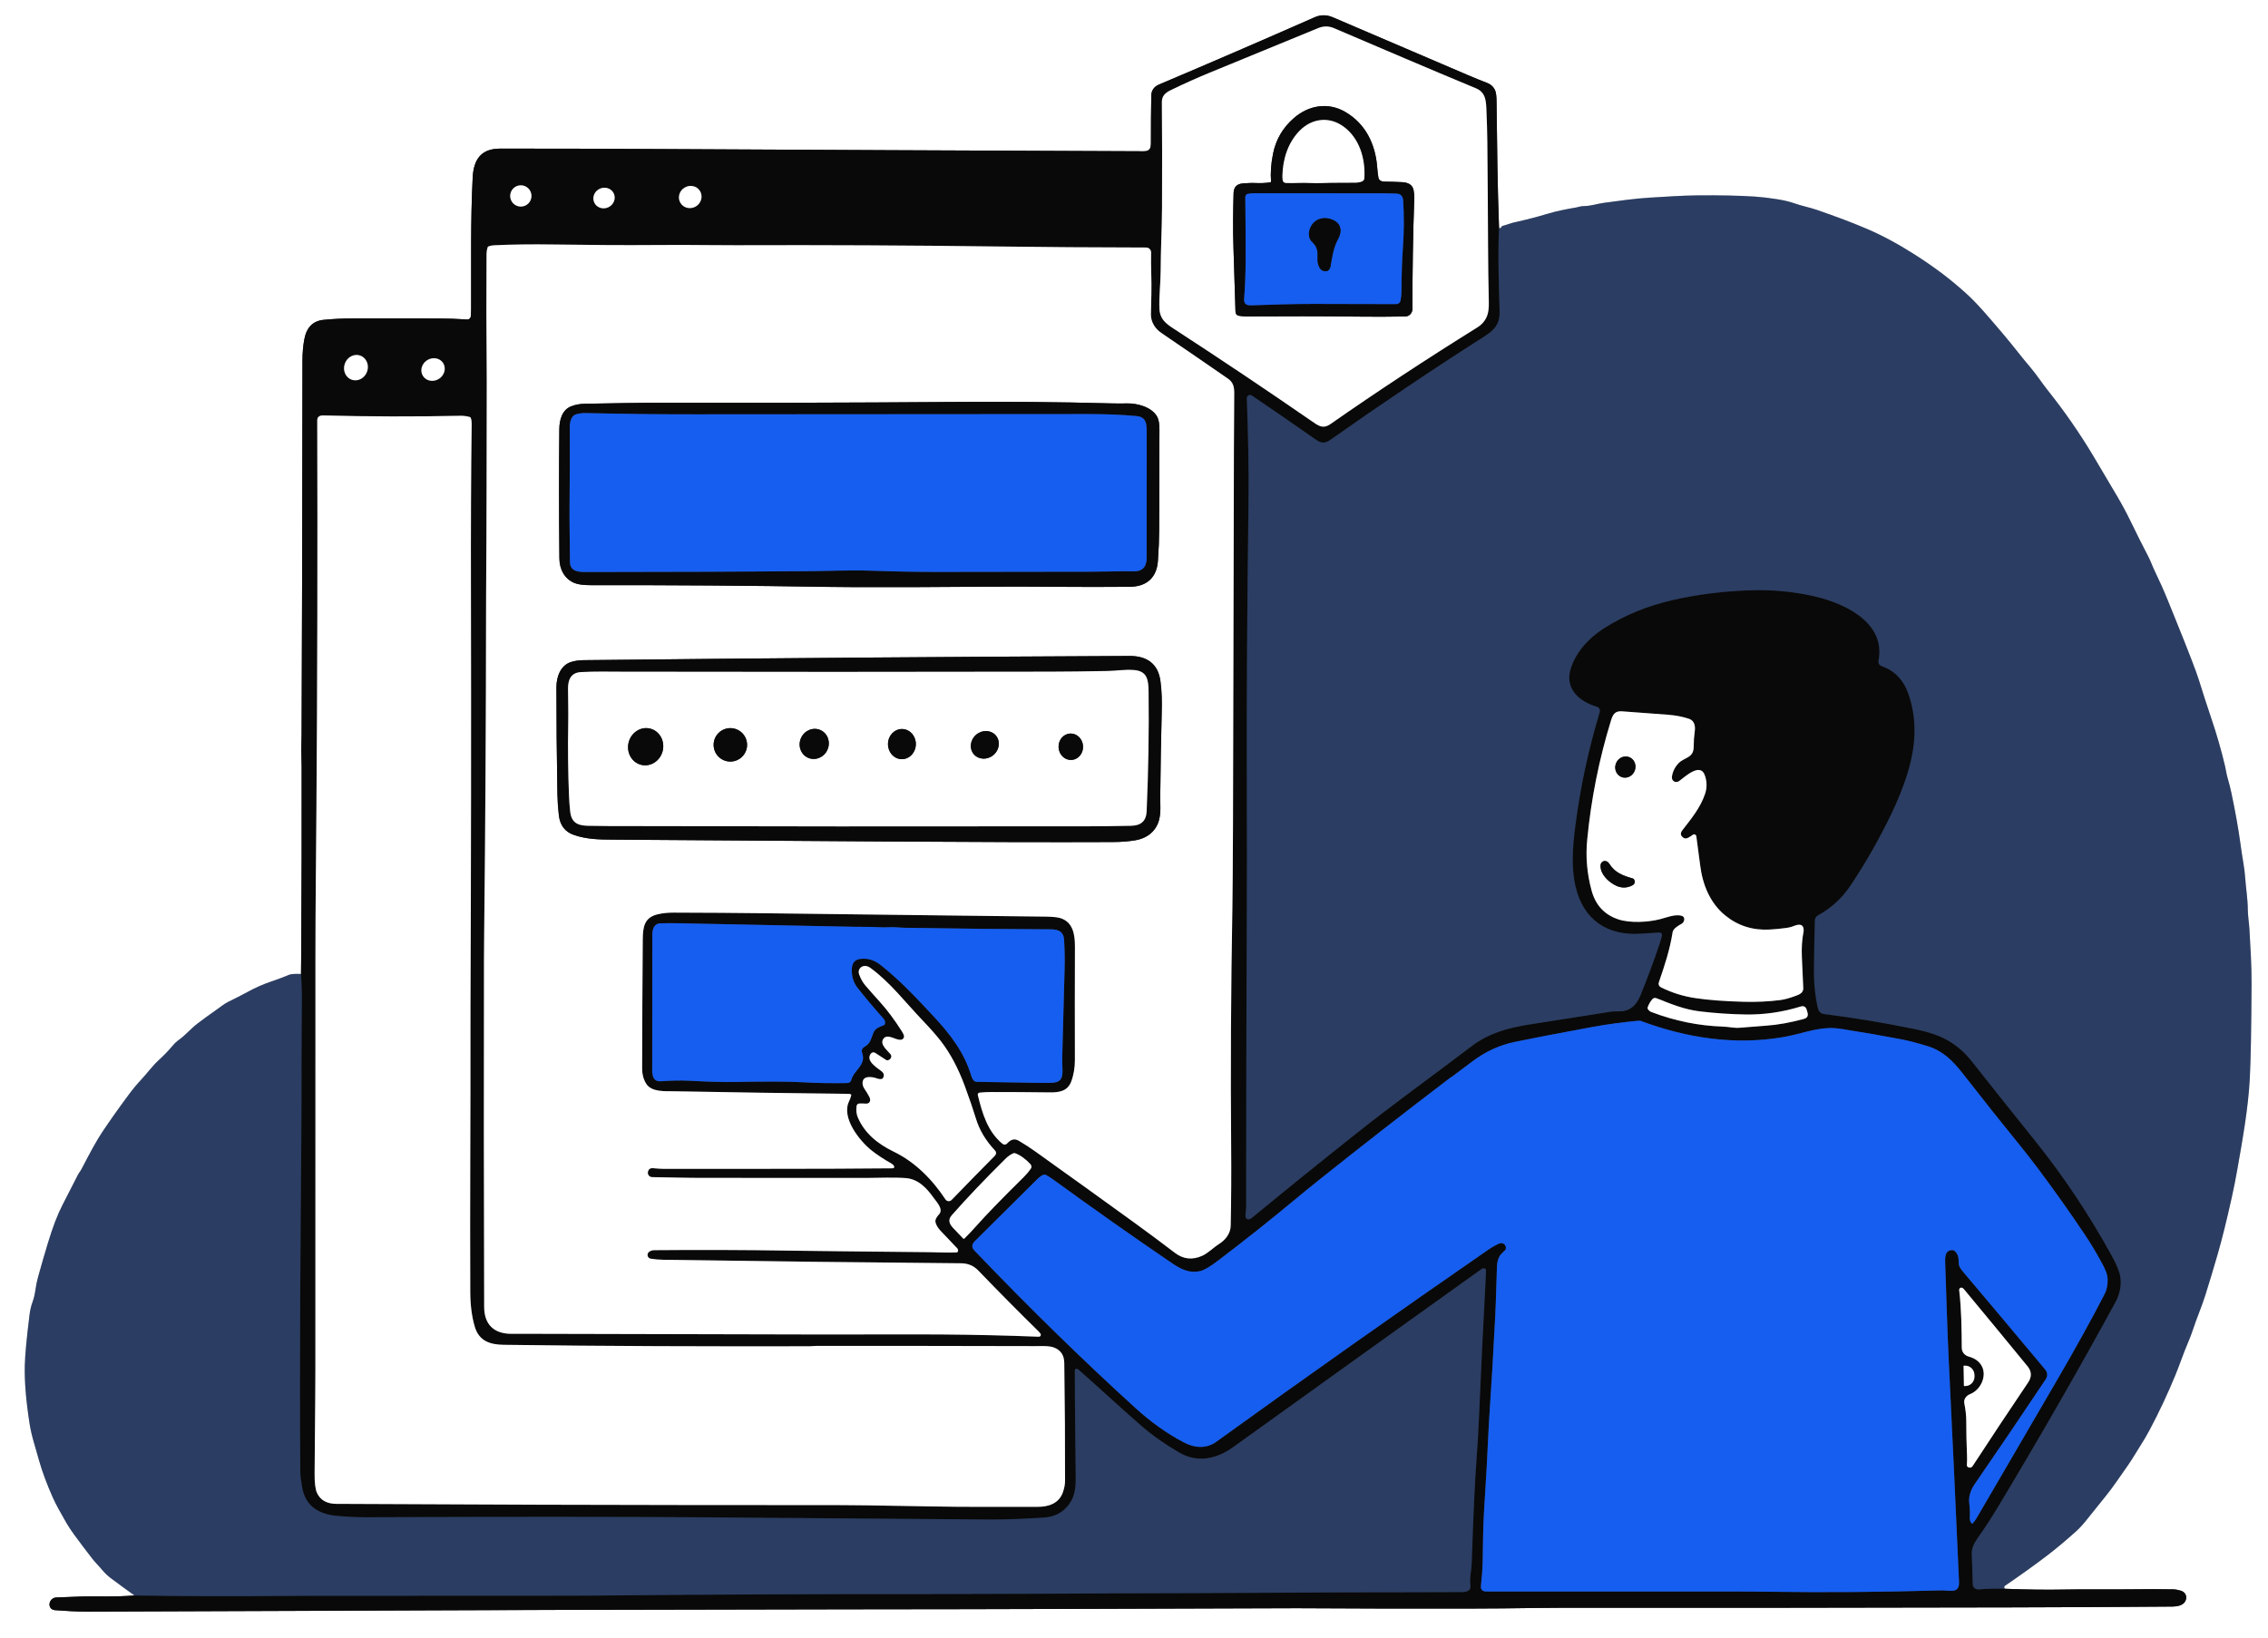 <svg width="800" height="578" viewBox="0 0 800 578" fill="none" xmlns="http://www.w3.org/2000/svg">
<rect x="0" y="0" width="800" height="578" fill="#333333" stroke="none"/>
<g clip-path="url(#clip0_1_3)">
<path d="M0 0H800V578H0V0ZM106.177 343.636C104.039 343.547 102.627 343.646 101.941 343.933C99.947 344.773 97.817 345.575 95.549 346.339C92.773 347.274 89.996 348.506 87.216 350.036C86.09 350.657 84.96 351.249 83.826 351.812C82.703 352.368 81.562 352.938 80.405 353.522C78.853 354.305 77.567 355.432 76.133 356.42C73.941 357.938 71.752 359.532 69.567 361.201C67.252 362.973 65.439 365.21 63.155 366.838C62.325 367.428 61.56 368.143 60.86 368.983C59.484 370.638 57.863 372.321 55.995 374.031C53.68 376.151 51.877 378.721 49.762 380.968C48.328 382.487 46.88 384.231 45.419 386.2C41.991 390.811 38.843 395.262 35.974 399.552C34.325 402.023 31.923 406.322 28.768 412.448C28.394 413.17 27.831 413.805 27.467 414.527C25.589 418.23 23.756 421.814 21.967 425.278C20.277 428.551 18.581 432.998 16.881 438.62C15.723 442.439 14.586 446.362 13.47 450.389C13.016 452.031 12.695 453.576 12.507 455.023C12.302 456.606 11.956 458.064 11.467 459.395C10.965 460.767 10.614 462.272 10.412 463.91C9.391 472.163 8.837 478.081 8.748 481.665C8.604 487.29 9.163 494.143 10.422 502.225C10.74 504.27 11.239 506.464 11.918 508.809C12.567 511.048 13.183 513.2 13.767 515.265C14.887 519.231 16.516 523.618 18.653 528.427C19.841 531.105 21.352 533.613 22.74 536.117C23.778 537.99 24.958 539.825 26.279 541.62C28.355 544.446 30.422 547.187 32.481 549.842C33.659 551.358 35.001 552.643 36.2 554.086C37.016 555.073 38.038 556.027 39.268 556.948C41.958 558.962 44.683 560.952 47.442 562.918C44.133 563.163 40.847 563.276 37.583 563.256C33.14 563.225 30.192 563.233 28.738 563.281C25.945 563.377 22.998 563.489 19.898 563.619C17.024 563.737 16.461 567.879 19.442 568.099C23.16 568.37 26.981 568.621 30.791 568.616C55.235 568.558 80.379 568.467 106.223 568.344C136.437 568.201 166.651 568.088 196.866 568.007C220.715 567.942 254.154 567.875 297.183 567.807C298.231 567.803 299.298 567.802 300.384 567.802C327.802 567.785 353.453 567.737 377.337 567.658C404.526 567.57 431.116 567.486 457.106 567.408C457.714 567.408 458.312 567.409 458.899 567.413C478.832 567.532 498.166 567.575 516.901 567.541C525.533 567.524 533.943 567.45 542.131 567.321C545.552 567.266 548.965 567.24 552.369 567.244C601.601 567.292 652.946 567.251 706.402 567.121C707.385 567.117 708.367 567.116 709.347 567.116C727.396 567.078 746.388 566.981 766.325 566.824C767.918 566.814 770.136 566.445 770.878 564.827C771.585 563.281 770.883 561.73 769.245 561.233C768.261 560.933 767.372 560.774 766.576 560.757C762.223 560.668 757.06 560.665 751.088 560.747C743.892 560.839 735.99 560.665 727.913 560.829C722.016 560.948 715.107 560.858 707.186 560.558C707.015 560.349 706.947 560.128 706.981 559.892C706.992 559.81 707.02 559.732 707.064 559.662C707.107 559.592 707.164 559.533 707.232 559.488C712.657 555.801 717.651 552.218 722.213 548.736C725.057 546.569 728.389 543.784 732.21 540.381C733.721 539.03 735.047 537.484 736.271 535.932C738.351 533.301 740.428 530.716 742.504 528.176C745.501 524.521 747.882 520.789 750.561 517.036C752.236 514.681 753.562 512.254 755.104 509.874C756.196 508.181 757.248 506.386 758.259 504.488C761.629 498.15 764.673 491.66 767.39 485.018C768.947 481.214 770.223 477.318 771.8 473.658C772.493 472.054 773.089 470.482 773.588 468.943C774.878 464.99 776.574 461.161 777.869 457.045C779.293 452.529 780.732 447.758 782.187 442.731C783.754 437.314 785.441 430.527 787.247 422.37C787.974 419.09 788.635 415.747 789.229 412.341C791.073 401.784 793.029 390.987 793.577 380.599C793.919 374.043 794.127 362.836 794.202 346.979C794.228 340.651 793.798 333.981 793.444 327.76C793.316 325.497 792.891 323.163 792.876 320.849C792.855 317.188 792.225 313.518 791.969 309.857C791.843 308.062 791.618 306.222 791.293 304.338C790.962 302.437 790.614 300.145 790.248 297.463C789.542 292.282 788.481 286.346 787.068 279.657C786.713 277.971 786.289 276.303 785.798 274.655C785.352 273.175 785.178 271.696 784.825 270.196C783.524 264.667 781.885 258.989 779.908 253.163C778.426 248.794 777.006 244.403 775.647 239.99C774.738 237.048 772.014 229.97 767.472 218.754C766.506 216.369 765.565 214.046 764.65 211.787C763.247 208.326 761.704 204.865 760.02 201.404C759.216 199.745 758.622 197.969 757.772 196.346C755.72 192.418 753.68 188.356 751.652 184.161C750.201 181.161 748.657 178.265 747.022 175.473C744.167 170.596 741.275 165.71 738.346 160.816C733.548 152.802 728.217 145.116 722.351 137.758C720.246 135.116 718.448 132.274 716.241 129.689C714.827 128.027 713.321 126.184 711.723 124.16C708.644 120.255 704.736 115.605 700 110.209C697.565 107.431 695.274 105.083 693.127 103.165C690.252 100.598 687.474 98.309 684.794 96.299C681.933 94.156 678.827 92.012 675.478 89.869C669.581 86.098 663.923 83.055 658.504 80.741C653.54 78.621 647.677 76.398 640.917 74.07C638.32 73.179 635.616 72.672 633.004 71.756C631.252 71.142 629.21 70.652 626.878 70.287C623.898 69.819 621.299 69.512 619.083 69.365C613.453 69 606.704 68.855 598.837 68.93C593.198 68.981 587.636 69.401 581.9 69.734C576.645 70.041 571.232 70.84 565.854 71.551C563.355 71.879 561.096 72.724 558.556 72.713C557.649 72.708 556.86 73.046 555.98 73.195C552.543 73.788 549.147 74.433 545.823 75.437C542.023 76.587 538.197 77.575 534.346 78.401C532.845 78.724 531.508 79.323 529.987 79.707C529.752 79.768 529.605 79.92 529.547 80.162C529.506 80.34 529.397 80.435 529.219 80.449L528.763 80.48C528.2 65.505 528.056 50.551 527.882 35.709C527.862 33.931 527.706 32.692 527.416 31.992C526.88 30.695 525.915 29.779 524.522 29.243C522.221 28.356 519.887 27.405 517.521 26.391C501.706 19.61 485.912 12.847 470.141 6.103C467.959 5.171 465.823 5.166 463.734 6.087C445.634 14.07 427.348 21.975 408.876 29.801C407.059 30.569 406.134 31.881 406.1 33.738C406.004 38.55 405.962 44.083 405.972 50.336C405.977 52.076 405.716 53.377 403.519 53.372C342.363 53.133 283.443 52.861 226.761 52.558C209.439 52.462 192.623 52.423 176.312 52.44C169.618 52.445 167.052 56.392 166.735 62.587C165.951 77.925 166.248 93.432 166.187 108.663C166.184 109.615 166.146 110.593 166.074 111.596C166.051 111.917 165.901 112.216 165.657 112.427C165.413 112.638 165.096 112.744 164.773 112.723C161.181 112.48 157.596 112.358 154.018 112.354C145.168 112.344 135.399 112.339 124.712 112.339C121.017 112.342 117.477 112.515 114.09 112.856C110.385 113.231 108.138 115.51 107.35 119.691C106.913 122.005 106.692 124.515 106.689 127.221C106.665 151.751 106.627 176.197 106.576 200.559C106.535 220.111 106.443 239.668 106.382 259.219C106.378 260.301 106.358 261.383 106.32 262.465C106.228 265.163 106.397 267.872 106.402 270.564C106.436 292.23 106.387 313.905 106.254 335.588C106.236 338.196 106.211 340.878 106.177 343.636Z" fill="white"/>
<path d="M528.763 80.48C528.292 90.304 528.691 100.124 528.953 109.953C529.07 114.402 527.078 116.47 523.385 118.825C504.948 130.575 487.042 142.657 469.173 155.241C466.576 157.069 465.132 155.799 462.971 154.289C456.152 149.514 449.023 144.601 441.583 139.549C441.407 139.43 441.202 139.362 440.991 139.352C440.779 139.342 440.568 139.39 440.383 139.493C440.197 139.595 440.043 139.747 439.939 139.931C439.834 140.116 439.783 140.326 439.79 140.537C440.215 152.696 440.558 165.163 440.389 177.521C439.881 214.116 439.684 248.673 439.8 281.193C439.852 295.746 439.848 309.483 439.79 322.405C439.64 356.212 439.56 390.692 439.549 425.846C439.549 427.003 439.273 428.104 439.344 429.261C439.354 429.419 439.4 429.572 439.479 429.709C439.557 429.846 439.667 429.963 439.798 430.051C439.929 430.139 440.079 430.195 440.236 430.215C440.393 430.235 440.552 430.219 440.702 430.167C441.057 430.044 441.383 429.86 441.68 429.614C453.057 420.235 465.345 410.303 478.545 399.818C491.785 389.303 505.455 379.509 519.047 369.157C524.948 364.667 531.683 362.701 539.006 361.544C548.389 360.06 557.997 358.546 567.831 357.003C568.784 356.853 569.767 356.797 570.781 356.834C574.428 356.978 577.029 355.143 578.586 351.331C581.099 345.181 583.363 339.093 585.378 333.069C585.702 332.1 585.987 331.1 586.233 330.069C586.264 329.939 586.265 329.804 586.234 329.673C586.204 329.543 586.144 329.422 586.058 329.319C585.973 329.216 585.864 329.134 585.742 329.081C585.619 329.027 585.486 329.003 585.352 329.01C583.461 329.105 581.393 329.236 579.15 329.404C567.114 330.31 558.581 324.704 555.764 312.842C554.177 306.161 554.709 298.804 555.688 291.288C557.443 277.786 560.28 264.534 564.2 251.53C564.548 250.376 564.2 249.641 563.155 249.323C556.871 247.409 551.749 242.898 554.131 235.664C556.046 229.854 560.487 225.072 565.69 221.734C572.936 217.096 581.115 213.741 590.228 211.669C599.051 209.669 608.324 208.531 618.049 208.254C625.27 208.049 632.411 208.723 639.473 210.276C650.166 212.631 665.163 219.374 662.643 232.941C662.445 234.019 662.849 234.734 663.857 235.086C668.435 236.697 671.585 240.081 673.306 245.238C676.753 255.579 675.462 265.665 671.79 276.012C670.469 279.735 668.985 283.314 667.339 286.747C662.986 295.836 658.107 304.418 652.702 312.494C649.762 316.883 645.969 320.357 641.321 322.917C640.57 323.33 640.183 323.962 640.159 324.811C639.985 331.016 639.879 336.747 639.841 342.003C639.807 347.177 640.282 351.781 641.265 355.816C641.548 356.986 642.324 357.65 643.59 357.807C653.482 359.036 663.899 360.758 674.843 362.973C678.769 363.768 681.916 364.678 684.282 365.701C688.656 367.596 692.396 370.514 695.503 374.456C702.441 383.258 709.805 392.501 717.593 402.184C727.751 414.819 736.842 428.437 744.866 443.038C746.634 446.26 747.647 448.751 747.903 450.512C748.343 453.553 747.759 456.552 746.151 459.507C733.624 482.518 719.852 506.531 704.835 531.545C702.568 535.327 700.12 539.083 697.49 542.813C696.384 544.38 695.416 546.284 695.498 548.209C695.648 551.687 695.759 555.168 695.831 558.653C695.862 560.223 696.739 560.921 698.464 560.747C700.468 560.546 703.375 560.483 707.186 560.558C715.107 560.858 722.016 560.948 727.913 560.829C735.99 560.665 743.893 560.839 751.088 560.747C757.06 560.665 762.223 560.669 766.576 560.757C767.372 560.774 768.261 560.933 769.245 561.233C770.884 561.73 771.585 563.281 770.878 564.827C770.136 566.445 767.918 566.814 766.325 566.824C746.388 566.981 727.396 567.078 709.347 567.116C708.367 567.116 707.385 567.118 706.402 567.121C652.946 567.251 601.601 567.292 552.369 567.244C548.965 567.24 545.552 567.266 542.131 567.321C533.943 567.45 525.533 567.524 516.901 567.541C498.166 567.575 478.832 567.532 458.899 567.413C458.312 567.409 457.714 567.408 457.106 567.408C431.116 567.486 404.526 567.57 377.337 567.659C353.453 567.737 327.802 567.785 300.384 567.802C299.298 567.802 298.231 567.804 297.183 567.807C254.155 567.875 220.715 567.942 196.866 568.007C166.651 568.089 136.437 568.201 106.223 568.345C80.379 568.467 55.235 568.558 30.791 568.616C26.981 568.621 23.16 568.37 19.442 568.099C16.461 567.879 17.024 563.737 19.898 563.619C22.998 563.489 25.945 563.377 28.738 563.281C30.192 563.233 33.14 563.225 37.583 563.256C40.847 563.276 44.133 563.164 47.442 562.918C64.545 563.191 81.68 563.247 98.848 563.087C102.371 563.053 105.784 563.036 109.086 563.036C139.778 563.042 170.378 563.029 200.886 562.995C204.212 562.991 207.63 562.974 211.14 562.943C250.556 562.568 289.907 562.394 329.193 562.421C329.781 562.421 330.378 562.419 330.986 562.416C352.753 562.365 374.52 562.28 396.287 562.16C404.691 562.114 413.137 562.14 421.665 562.088C452.661 561.904 484.113 561.783 516.021 561.725C516.594 561.721 517.171 561.592 517.752 561.336C518.06 561.201 518.317 560.971 518.485 560.679C518.652 560.387 518.722 560.048 518.684 559.713C518.513 558.204 518.53 556.786 518.735 555.459C519.201 552.418 519.201 549.52 519.303 546.479C519.795 532.209 520.312 521.514 520.855 514.394C521.187 510.022 521.448 505.643 521.639 501.258C522.428 483.1 523.276 465.499 524.184 448.454C524.219 447.768 523.894 447.441 523.211 447.471C523.034 447.478 522.721 447.642 522.274 447.963C494.003 468.189 464.903 489.058 434.976 510.57C429.147 514.763 422.387 516.258 415.903 512.459C410.805 509.473 406.334 506.311 402.489 502.973C395.145 496.594 387.959 489.831 380.481 483.273C380.195 483.02 379.916 482.911 379.647 482.945C379.501 482.964 379.367 483.034 379.27 483.143C379.173 483.253 379.119 483.393 379.119 483.539C379.124 495.979 379.324 508.681 379.437 521.285C379.462 524.736 379.17 527.885 377.127 530.695C375 533.617 372.026 535.197 368.205 535.436C365.258 535.62 362.076 535.784 358.658 535.927C355.216 536.074 351.98 536.136 348.948 536.112C313.857 535.822 280.64 535.566 249.296 535.344C218.225 535.119 178.361 535.11 129.706 535.318C126.264 535.332 122.697 535.173 119.006 534.842C112.553 534.263 107.708 531.535 106.551 524.608C106.141 522.154 105.933 520.412 105.926 519.381C105.629 477.057 106.008 440.555 106.295 401.006C106.407 385.299 106.315 369.587 106.469 353.891C106.499 350.447 106.402 347.029 106.177 343.636C106.211 340.878 106.236 338.196 106.254 335.588C106.387 313.905 106.436 292.23 106.402 270.564C106.397 267.872 106.228 265.163 106.32 262.465C106.358 261.383 106.378 260.301 106.382 259.219C106.443 239.668 106.535 220.111 106.576 200.559C106.627 176.197 106.665 151.751 106.689 127.221C106.692 124.515 106.913 122.005 107.35 119.691C108.138 115.51 110.385 113.231 114.09 112.856C117.477 112.515 121.018 112.342 124.712 112.339C135.399 112.339 145.168 112.344 154.018 112.354C157.596 112.358 161.181 112.48 164.773 112.723C165.096 112.744 165.413 112.638 165.657 112.427C165.901 112.216 166.051 111.917 166.074 111.597C166.146 110.593 166.184 109.615 166.187 108.663C166.248 93.432 165.951 77.925 166.735 62.587C167.053 56.392 169.618 52.445 176.312 52.44C192.623 52.423 209.439 52.462 226.761 52.558C283.443 52.861 342.363 53.133 403.519 53.372C405.716 53.377 405.977 52.076 405.972 50.336C405.962 44.083 406.004 38.55 406.1 33.738C406.134 31.881 407.059 30.569 408.876 29.801C427.348 21.975 445.634 14.07 463.734 6.087C465.823 5.166 467.959 5.171 470.141 6.103C485.912 12.847 501.706 19.61 517.521 26.391C519.887 27.405 522.221 28.356 524.522 29.243C525.916 29.779 526.88 30.695 527.416 31.992C527.706 32.692 527.862 33.931 527.882 35.709C528.056 50.551 528.2 65.505 528.763 80.48ZM520.574 31.137C503.595 24.088 487.124 17.002 470.499 9.917C468.69 9.142 466.843 9.142 464.958 9.917C452.212 15.156 439.471 20.391 426.735 25.623C422.259 27.463 417.699 29.508 413.055 31.757C410.976 32.76 409.808 33.866 409.828 36.093C409.934 47.114 409.953 59.486 409.885 73.21C409.844 80.649 409.419 88.323 409.398 95.649C409.383 100.185 408.753 104.695 408.978 109.073C409.163 112.554 411.232 114.161 413.88 115.887C430.843 126.925 446.991 137.744 462.325 148.345C464.917 150.132 466.535 151.545 469.316 149.604C485.613 138.229 502.868 126.872 521.081 115.533C522.706 114.523 523.853 113.184 524.522 111.515C524.997 110.337 525.209 108.67 525.158 106.513C525.004 99.659 524.915 93.207 524.891 87.156C524.843 75.179 524.756 62.766 524.63 49.916C524.599 46.745 524.487 42.87 524.292 38.289C524.149 34.885 523.718 32.443 520.574 31.137ZM187.472 69.13C187.472 68.133 187.076 67.177 186.371 66.472C185.666 65.768 184.71 65.372 183.713 65.372C182.716 65.372 181.76 65.768 181.055 66.472C180.35 67.177 179.954 68.133 179.954 69.13C179.954 70.126 180.35 71.082 181.055 71.787C181.76 72.492 182.716 72.887 183.713 72.887C184.71 72.887 185.666 72.492 186.371 71.787C187.076 71.082 187.472 70.126 187.472 69.13ZM246.892 67.356C246.345 66.487 245.46 65.881 244.431 65.671C243.403 65.46 242.316 65.662 241.409 66.233C240.96 66.516 240.569 66.881 240.258 67.306C239.947 67.732 239.722 68.211 239.596 68.715C239.47 69.219 239.445 69.738 239.524 70.244C239.602 70.749 239.782 71.231 240.053 71.661C240.6 72.53 241.485 73.136 242.514 73.346C243.542 73.557 244.629 73.354 245.536 72.784C245.985 72.501 246.376 72.136 246.687 71.711C246.998 71.285 247.223 70.806 247.349 70.302C247.475 69.798 247.5 69.279 247.421 68.773C247.343 68.268 247.163 67.786 246.892 67.356ZM216.502 68.255C216.096 67.39 215.344 66.729 214.412 66.419C213.48 66.11 212.443 66.176 211.531 66.603C211.079 66.815 210.671 67.109 210.33 67.468C209.989 67.828 209.723 68.246 209.545 68.698C209.368 69.151 209.283 69.63 209.295 70.107C209.308 70.584 209.418 71.05 209.619 71.478C210.024 72.344 210.776 73.004 211.708 73.314C212.641 73.624 213.677 73.558 214.59 73.131C215.042 72.919 215.45 72.625 215.79 72.266C216.131 71.906 216.398 71.488 216.575 71.035C216.753 70.583 216.838 70.104 216.825 69.627C216.812 69.15 216.702 68.684 216.502 68.255ZM228.599 414.281C228.517 414.08 228.492 413.872 228.522 413.657C228.666 412.581 229.277 412.083 230.356 412.162C231.631 412.254 232.825 412.407 234.146 412.402C261.624 412.351 288.497 412.469 314.919 412.208C315.011 412.206 315.101 412.181 315.18 412.135C315.259 412.088 315.324 412.022 315.37 411.942C315.415 411.862 315.439 411.772 315.439 411.681C315.439 411.589 315.415 411.499 315.37 411.419C315.165 411.064 314.875 410.778 314.499 410.559C311.604 408.911 309.217 407.33 307.339 405.818C303.196 402.481 296.676 394.376 299.493 388.576C299.831 387.879 300.089 387.159 300.266 386.415C300.294 386.306 300.26 386.217 300.164 386.149C299.953 386.009 299.708 385.932 299.457 385.929C279.449 385.717 258.844 385.414 237.644 385.018C234.658 384.961 229.787 385.376 227.928 382.345C226.972 380.789 226.498 379.031 226.505 377.072C226.535 361.058 226.61 345.851 226.73 331.452C226.771 326.951 227.298 323.665 232.077 322.564C233.757 322.178 235.612 321.987 237.644 321.991C248.669 322.014 259.467 322.09 270.038 322.216C293.298 322.496 316.558 322.779 339.821 323.066C349.292 323.182 358.938 323.294 368.758 323.404C371.326 323.434 373.125 323.622 374.156 323.967C378.423 325.39 379.186 329.562 379.165 334.032C379.117 347.087 379.112 360.399 379.15 373.97C379.155 376.596 378.755 379.161 377.869 381.552C376.589 385.023 373.562 385.458 370.3 385.417C363.174 385.325 356.268 385.282 349.583 385.289C348.203 385.289 346.846 385.361 345.511 385.504C345.412 385.515 345.316 385.547 345.23 385.598C345.144 385.649 345.07 385.717 345.013 385.799C344.956 385.88 344.916 385.973 344.898 386.07C344.88 386.168 344.883 386.268 344.907 386.364C346.499 392.881 348.359 399.235 353.618 403.566C353.852 403.757 354.149 403.851 354.45 403.831C354.751 403.81 355.032 403.675 355.237 403.453C356.415 402.178 357.67 401.498 359.36 402.486C361.313 403.626 363.181 404.832 364.963 406.105C376.965 414.672 388.686 423.1 400.128 431.391C404.826 434.794 409.593 438.34 414.428 442.029C417.381 444.282 420.592 444.628 424.061 443.069C426.177 442.116 428 440.161 430.044 438.87C432.364 437.411 434.054 435.102 434.11 432.491C434.301 423.389 434.354 413.872 434.269 403.94C434.04 377.697 434.189 349.623 434.715 319.717C434.868 310.84 434.988 281.531 435.073 231.789C435.114 207.447 435.17 182.982 435.242 158.395C435.257 151.903 435.344 145.15 435.36 138.653C435.365 136.442 434.96 134.85 433.132 133.585C425.917 128.592 418.073 123.208 409.598 117.433C407.426 115.953 405.931 113.578 405.972 110.905C406.009 108.448 406.062 106.052 406.131 103.717C406.269 98.941 405.905 94.011 406.038 89.111C406.045 88.88 406.004 88.65 405.92 88.434C405.836 88.219 405.71 88.022 405.548 87.856C405.387 87.69 405.194 87.558 404.981 87.468C404.768 87.377 404.539 87.33 404.307 87.33C385.757 87.302 368.102 87.178 351.344 86.956C321.246 86.564 290.604 86.418 259.416 86.521C256.039 86.531 252.621 86.514 249.163 86.47C243.86 86.401 237.758 86.394 230.858 86.449C220.901 86.531 209.035 86.468 195.257 86.26C187.414 86.144 180.377 86.239 174.146 86.546C173.49 86.577 172.879 86.707 172.312 86.936C172.155 87 172.05 87.115 171.995 87.278C171.746 88.023 171.619 88.797 171.616 89.603C171.524 103.323 171.544 117.358 171.677 131.706C171.688 132.894 171.693 134.044 171.693 135.157C171.703 146.932 171.642 159.357 171.626 172.274C171.609 184.093 171.556 196.423 171.467 209.263C171.457 211.054 171.452 212.718 171.452 214.254C171.418 254.381 171.196 292.565 170.786 328.805C170.745 332.324 170.721 335.737 170.714 339.044C170.629 379.922 170.651 420.624 170.781 461.151C170.802 467.264 174.202 470.612 180.425 470.602C184.058 470.595 187.681 470.595 191.293 470.602C224.7 470.677 257.478 470.753 289.629 470.832C304.364 470.868 319.206 470.735 332.4 470.832C343.947 470.921 355.281 471.185 366.402 471.625C366.533 471.631 366.663 471.6 366.777 471.535C366.891 471.471 366.985 471.375 367.047 471.259C367.109 471.144 367.137 471.013 367.128 470.882C367.119 470.751 367.074 470.626 366.996 470.52C366.774 470.209 366.513 469.907 366.213 469.614C359.377 462.914 352.33 455.796 345.07 448.26C343.449 446.581 341.441 445.731 339.047 445.71C303.053 445.403 268.056 444.992 234.059 444.476C232.485 444.453 230.971 444.323 229.516 444.087C229.245 444.044 228.994 443.917 228.799 443.724C228.604 443.531 228.475 443.282 228.43 443.012C228.21 441.686 229.747 441.097 230.73 441.087C246.665 440.944 262.668 441 278.74 441.256C285.958 441.369 302.361 441.55 327.949 441.799C331.088 441.83 334.259 442.029 337.342 441.881C337.816 441.857 338.015 441.562 337.936 440.995C337.909 440.795 337.822 440.611 337.685 440.468C335.773 438.478 333.82 436.423 331.826 434.304C330.894 433.314 330.291 432.341 330.018 431.386C329.68 430.208 330.592 429.179 331.309 428.35C332.845 426.568 330.289 423.978 329.311 422.6C326.827 419.104 323.872 415.986 319.488 415.653C315.14 415.32 310.023 415.592 306.274 415.592C286.61 415.592 266.945 415.588 247.278 415.582C241.813 415.576 235.78 415.387 230.09 415.315C229.362 415.308 228.866 414.964 228.599 414.281ZM124.04 133.968C125.082 134.339 126.24 134.246 127.261 133.709C128.282 133.173 129.082 132.237 129.484 131.108C129.684 130.548 129.779 129.958 129.766 129.371C129.753 128.784 129.631 128.212 129.407 127.687C129.183 127.161 128.862 126.694 128.462 126.31C128.061 125.926 127.59 125.634 127.074 125.451C126.032 125.08 124.874 125.173 123.853 125.71C122.832 126.246 122.032 127.182 121.63 128.312C121.43 128.871 121.335 129.461 121.348 130.048C121.361 130.635 121.483 131.207 121.707 131.732C121.931 132.258 122.252 132.725 122.652 133.109C123.053 133.493 123.524 133.785 124.04 133.968ZM156.289 128.062C156.009 127.635 155.64 127.271 155.204 126.993C154.767 126.714 154.272 126.525 153.746 126.438C153.22 126.35 152.673 126.365 152.137 126.482C151.601 126.599 151.086 126.816 150.622 127.119C149.684 127.733 149.009 128.664 148.746 129.708C148.482 130.753 148.652 131.824 149.217 132.688C149.497 133.115 149.866 133.479 150.302 133.758C150.738 134.036 151.234 134.225 151.76 134.313C152.286 134.4 152.833 134.385 153.369 134.268C153.905 134.151 154.42 133.935 154.884 133.631C155.822 133.017 156.497 132.086 156.76 131.042C157.023 129.998 156.854 128.926 156.289 128.062ZM177.593 474.472C172.845 474.405 168.942 473.136 167.457 468.037C166.429 464.521 165.905 460.475 165.885 455.898C165.736 424.72 166.013 393.608 165.951 362.461C165.945 360.365 165.946 358.148 165.956 355.81C166.168 304.389 166.223 255.626 166.12 209.519C166.066 186.576 166.151 166.565 166.376 149.486C166.387 148.695 166.277 148.007 166.049 147.423C166.02 147.35 165.975 147.285 165.917 147.232C165.859 147.18 165.79 147.142 165.716 147.121C164.558 146.814 163.481 146.671 162.484 146.691C146.317 147.036 130.184 146.997 114.085 146.573C112.623 146.532 111.894 147.121 111.898 148.34C112.041 194.163 111.944 239.983 111.606 285.8C111.478 303.033 111.268 320.275 111.262 337.503C111.256 386.586 111.249 435.009 111.242 482.771C111.242 485.952 111.225 489.365 111.191 493.01C111.112 501.471 111.039 510.422 110.971 519.862C110.943 523.186 111.225 525.48 111.816 526.743C113.007 529.296 115.276 530.579 118.622 530.593C143.076 530.692 166.489 530.791 188.86 530.89C189.953 530.893 191.063 530.897 192.19 530.9C233.19 531.013 265.456 531.054 288.988 531.023C299.464 531.009 312.439 531.164 327.913 531.489C340.625 531.75 353.357 531.627 366.069 531.642C369.926 531.642 373.613 530.414 374.955 526.42C375.433 525 375.674 523.712 375.677 522.555C375.715 509.811 375.624 495.916 375.406 480.871C375.368 478.138 374.148 476.322 371.744 475.424C369.967 474.759 367.283 474.943 365.173 474.938C338.994 474.873 313.316 474.846 288.138 474.856C287.211 474.856 286.341 474.994 285.408 474.994C249.255 475.056 213.408 474.969 177.593 474.472ZM593.209 323.117C594.586 323.521 594.192 325.359 593.163 325.928C592.077 326.527 590.197 327.586 589.992 328.892C588.999 335.143 587.186 340.595 585.188 346.411C584.874 347.319 585.144 347.984 585.998 348.408C589.757 350.271 593.75 351.519 597.977 352.15C602.627 352.846 608.367 353.281 615.196 353.455C619.618 353.568 623.857 353.367 627.913 352.851C629.422 352.66 631.273 352.155 633.465 351.336C634.802 350.834 636.154 350.266 636.072 348.566C635.904 344.986 635.741 341.322 635.58 337.575C635.447 334.373 635.635 331.489 636.143 328.922C636.266 328.312 636.241 327.754 636.067 327.248C635.442 325.431 633.199 326.578 632.046 326.957C631.442 327.155 630.795 327.3 630.105 327.392C628.026 327.675 626.042 327.866 624.154 327.965C618.219 328.272 613.024 326.617 608.569 322.999C603.216 318.658 600.584 312.181 599.723 305.383C599.273 301.813 598.817 298.372 598.356 295.062C598.338 294.928 598.285 294.8 598.204 294.692C598.123 294.584 598.015 294.499 597.892 294.444C597.768 294.389 597.632 294.367 597.498 294.379C597.363 294.391 597.233 294.438 597.122 294.514C596.302 295.077 594.878 296.285 593.88 295.63C592.756 294.893 592.601 293.998 593.414 292.947C596.502 288.944 599.749 285.063 601.419 280.143C602.17 277.921 602.137 275.693 601.321 273.457C599.677 268.936 594.182 274.21 592.328 275.541C591.017 276.483 589.49 275.489 589.752 273.938C590.056 272.112 590.843 270.551 592.113 269.254C594.182 267.134 597.403 267.498 597.419 263.51C597.429 261.598 597.559 259.737 597.808 257.924C598.049 256.163 597.68 254.248 595.77 253.603C593.54 252.852 591.029 252.373 588.236 252.165C582.557 251.738 577.192 251.339 572.138 250.967C569.654 250.782 568.912 252.083 568.266 254.166C564.036 267.863 561.231 281.92 559.852 296.336C559.271 302.357 559.795 308.333 561.424 314.265C562.817 319.354 565.928 322.714 570.756 324.346C574.899 325.743 581.265 325.421 585.629 324.294C587.898 323.711 590.925 322.441 593.209 323.117ZM364.732 382.028C366.863 382.072 368.888 382.077 370.807 382.043C374.955 381.971 374.899 379.509 374.735 376.273C374.677 375.154 374.662 374.072 374.689 373.028C374.972 361.672 375.249 351.304 375.519 341.921C375.614 338.593 375.554 335.143 375.339 331.569C375.145 328.411 373.024 327.893 370.366 327.883C354.09 327.832 337.043 327.651 319.227 327.341C317.403 327.31 315.616 327.049 313.834 327.141C312.464 327.213 311.049 327.207 309.588 327.125C306.745 326.967 303.949 327.044 301.147 326.987C280.487 326.571 259.834 326.154 239.191 325.738C237.241 325.697 235.191 325.706 233.04 325.764C230.648 325.825 230.105 327.852 230.1 329.829C230.062 344.86 230.047 360.203 230.054 375.859C230.054 378.009 229.659 381.721 233.04 381.495C236.517 381.26 239.949 381.132 243.426 381.316C248.707 381.598 254.151 381.838 259.462 381.741C270.484 381.536 278.3 381.569 282.909 381.838C287.949 382.135 293.262 382.231 298.848 382.125C299.524 382.11 300.108 381.736 300.277 381.065C301.183 377.517 305.618 375.802 304.123 371.563C303.781 370.601 304.058 369.859 304.953 369.336C307.186 368.021 307.181 366.449 308.113 364.324C308.814 362.732 310.238 362.287 311.744 361.724C311.935 361.652 312.06 361.517 312.118 361.319C312.316 360.623 312.166 359.995 311.667 359.435C308.359 355.718 305.313 352.099 302.53 348.577C301.369 347.109 300.695 345.411 300.507 343.483C300.282 341.148 300.548 338.716 303.411 338.337C305.975 337.999 308.352 338.691 310.54 340.411C317.316 345.74 322.94 351.781 329.045 358.304C335.109 364.78 340.174 371.338 342.617 379.652C342.863 380.482 343.462 381.68 344.456 381.695C351.814 381.787 358.573 381.898 364.732 382.028ZM311.022 380.671C310.475 380.763 309.943 380.712 309.424 380.518C308.249 380.088 307.152 379.927 306.131 380.036C303.851 380.282 303.892 382.688 304.912 384.152C305.56 385.081 306.149 386.054 306.679 387.071C307.252 388.166 306.843 389.477 305.449 389.385C304.647 389.327 303.891 389.311 303.181 389.339C302.576 389.362 302.23 389.671 302.141 390.265C301.922 391.729 302.076 393.072 302.602 394.294C305.045 399.982 309.726 403.648 315.262 406.341C322.75 409.981 328.789 416.053 333.455 423.112C334.008 423.952 335.017 424.029 335.693 423.333C341.255 417.582 346.289 412.438 350.796 407.902C351.496 407.199 351.534 406.515 350.909 405.849C347.696 402.429 345.475 398.701 344.246 394.663C343.273 391.465 341.972 387.656 340.343 383.236C338.021 376.929 335.198 371.627 331.872 367.33C330.318 365.323 328.159 362.872 325.393 359.978C319.416 353.722 313.91 346.493 306.996 341.481C306.351 341.01 305.687 340.786 305.004 340.81C303.529 340.856 302.494 342.269 303.022 343.723C303.599 345.317 304.33 346.631 305.214 347.665C306.836 349.553 308.548 351.49 310.351 353.476C312.97 356.363 315.582 359.87 318.187 363.997C318.45 364.41 318.658 364.836 318.812 365.277C318.867 365.436 318.887 365.605 318.871 365.773C318.855 365.941 318.803 366.104 318.718 366.25C318.634 366.397 318.519 366.524 318.381 366.622C318.244 366.721 318.087 366.789 317.921 366.823C316.041 367.191 313.239 364.585 311.729 366.347C310.013 368.353 313.014 370.565 314.11 371.947C314.817 372.828 314.064 373.924 313.147 374.092C312.943 374.129 312.734 374.087 312.563 373.975L308.722 371.481C308.466 371.315 308.154 371.255 307.854 371.316C307.554 371.376 307.288 371.551 307.114 371.804C305.465 374.22 308.768 376.325 310.858 377.896C311.821 378.623 312.01 379.456 311.426 380.395C311.334 380.548 311.199 380.64 311.022 380.671ZM599.642 356.84C594.1 356.179 589.475 354.244 584.338 352.206C583.71 351.954 583.181 352.094 582.75 352.626C582.027 353.517 581.501 354.461 581.173 355.457C581.146 355.539 581.136 355.627 581.145 355.713C581.154 355.8 581.181 355.883 581.224 355.959C581.518 356.485 581.96 356.858 582.551 357.08C590.8 360.22 599.198 361.928 607.744 362.205C609.772 362.271 611.693 362.788 613.721 362.609C617.05 362.316 620.097 362.075 622.863 361.887C627.049 361.604 631.527 360.805 636.297 359.491C637.479 359.167 637.902 358.415 637.567 357.234L637.316 356.343C636.989 355.186 636.249 354.783 635.099 355.135C628.731 357.101 622.281 358.032 615.749 357.93C610.447 357.848 605.077 357.485 599.642 356.84ZM512.271 379.801C512.005 379.995 511.734 380.108 511.462 380.313C495.653 392.34 480.07 404.486 464.712 416.749C462.189 418.762 459.544 420.92 456.779 423.22C448.249 430.322 439.213 437.502 429.67 444.758C426.815 446.929 424.71 448.164 423.355 448.465C419.206 449.376 416.2 447.579 412.819 445.28C399.606 436.287 385.789 426.549 371.37 416.068C370.581 415.494 369.762 414.981 368.912 414.527C367.872 413.974 366.156 415.756 365.49 416.421C358.016 423.872 350.791 431.046 343.816 437.944C342.706 439.039 342.677 440.137 343.729 441.236C362.931 461.318 381.91 479.878 400.666 496.916C406.095 501.848 411.727 505.843 417.562 508.901C421.362 510.893 425.465 511.261 429.091 508.64C460.405 486.032 492.42 463.419 525.137 440.801C526.096 440.138 527.23 439.49 528.538 438.855C529.762 438.261 531.037 438.763 531.186 440.186C531.203 440.353 531.185 440.522 531.131 440.68C531.077 440.838 530.989 440.982 530.873 441.103C530.508 441.478 530.137 441.842 529.762 442.193C528.594 443.284 528.102 445.147 528.036 446.698C527.79 452.606 527.713 458.786 527.401 464.786C526.759 477.223 526.033 489.493 525.224 501.596C525.108 503.343 525.018 505.046 524.953 506.705C524.741 512.241 524.248 521.069 523.473 533.188C523.078 539.342 523.129 545.25 522.986 551.24C522.935 553.537 522.735 556.264 522.387 559.421C522.236 560.81 522.861 561.505 524.261 561.505C554.308 561.498 583.94 561.501 613.158 561.515C616.367 561.515 619.833 561.542 623.554 561.597C643.894 561.887 664.2 561.728 684.471 561.121C685.9 561.075 687.35 561.341 688.748 561.259C690.725 561.136 691.083 559.677 691.012 558.034C689.881 532.224 688.695 506.666 687.452 481.358C686.863 469.368 686.561 457.327 686.126 445.403C686.085 444.164 686.064 441.896 687.432 441.313C689.024 440.626 689.813 441.379 690.474 442.726C690.935 443.657 690.884 444.999 690.945 446.017C690.983 446.68 691.447 447.536 692.338 448.587C701.724 459.69 711.385 471.194 721.321 483.098C722.301 484.269 722.371 485.482 721.531 486.738C713.067 499.421 704.772 511.666 696.645 523.471C695.017 525.837 694.344 528.139 694.627 530.378C694.846 532.088 694.907 533.779 694.812 535.451C694.771 536.223 694.971 536.886 695.411 537.443C695.534 537.603 695.669 537.612 695.816 537.468C696.314 536.973 696.744 536.417 697.106 535.799C706.663 519.461 716.084 503.3 725.368 487.317C732.258 475.46 737.928 465.204 742.377 456.548C743.097 455.146 743.45 453.477 743.437 451.541C743.421 449.36 742.325 447.323 741.306 445.444C739.408 441.932 737.422 438.632 735.35 435.543C730.04 427.618 724.61 419.95 719.058 412.54C716.838 409.578 714.738 406.88 712.758 404.446C706.015 396.149 699.218 387.6 692.369 378.797C688.697 374.082 685.163 370.734 680.005 369.126C676.468 368.027 673.359 367.217 670.679 366.695C664.96 365.585 658.049 364.384 649.946 363.09C648.103 362.797 646.546 362.671 645.275 362.712C639.775 362.886 634.566 364.944 629.193 365.876C612.205 368.83 595.242 366.336 578.796 360.218C578.67 360.174 578.534 360.148 578.387 360.142C578.165 360.131 577.945 360.137 577.726 360.157C572.394 360.664 567.135 361.334 561.721 362.333C549.012 364.681 539.846 366.446 534.223 367.626C528.804 368.76 523.756 371.113 519.078 374.686C516.889 376.362 514.621 378.067 512.271 379.801ZM363.544 412.443C363.981 411.815 363.928 411.218 363.385 410.651C361.962 409.156 360 407.523 358.013 406.868C357.841 406.812 357.656 406.817 357.49 406.883C356.531 407.272 355.589 407.924 354.663 408.839C347.469 415.955 341.164 422.582 335.749 428.718C334.228 430.439 334.873 431.857 336.246 433.311C337.427 434.567 338.59 435.787 339.734 436.971C339.794 437.032 339.875 437.067 339.961 437.068C340.046 437.069 340.128 437.036 340.19 436.976C341.695 435.481 343.148 433.942 344.548 432.358C347.874 428.597 353.383 422.92 361.076 415.326C362.056 414.356 362.878 413.395 363.544 412.443ZM694.653 478.701C696.85 479.269 698.771 480.784 699.447 482.955C700.497 486.334 698.336 490.512 694.945 491.853C693.619 492.38 692.569 493.635 692.876 495.135C693.337 497.401 693.566 499.471 693.562 501.345C693.559 505.225 693.648 509.225 693.828 513.345C693.88 514.519 693.864 515.697 693.782 516.877C693.771 517.048 693.812 517.218 693.901 517.364C693.99 517.509 694.122 517.624 694.279 517.691C694.878 517.953 695.452 517.814 695.805 517.277C702.361 507.229 708.89 497.391 715.391 487.762C716.736 485.769 716.669 483.87 715.191 482.064C707.942 473.201 700.478 464.149 692.799 454.91C692.389 454.419 692.002 454.224 691.636 454.326C691.457 454.376 691.3 454.489 691.196 454.644C691.092 454.799 691.046 454.986 691.068 455.171C691.872 462.098 691.928 468.666 691.98 475.532C691.995 477.175 693.096 478.307 694.653 478.701ZM692.615 481.977L692.738 488.894C692.738 488.929 692.752 488.963 692.777 488.988C692.802 489.013 692.835 489.027 692.871 489.027L693.301 489.017C694.156 489.002 694.971 488.636 695.565 487.999C696.16 487.361 696.486 486.505 696.471 485.617L696.461 485.126C696.446 484.238 696.091 483.393 695.476 482.775C694.86 482.158 694.034 481.819 693.178 481.834L692.748 481.839C692.73 481.839 692.712 481.843 692.696 481.85C692.679 481.857 692.664 481.867 692.652 481.88C692.639 481.893 692.63 481.908 692.623 481.925C692.617 481.942 692.614 481.959 692.615 481.977Z" fill="#090909"/>
<path d="M470.499 9.917C487.124 17.002 503.595 24.088 520.574 31.137C523.718 32.443 524.149 34.885 524.292 38.289C524.487 42.87 524.599 46.745 524.63 49.916C524.756 62.766 524.843 75.179 524.891 87.156C524.915 93.207 525.004 99.659 525.157 106.513C525.209 108.67 524.997 110.337 524.522 111.515C523.853 113.184 522.706 114.523 521.081 115.533C502.868 126.872 485.613 138.229 469.316 149.604C466.535 151.545 464.917 150.132 462.325 148.345C446.991 137.744 430.842 126.925 413.88 115.887C411.232 114.161 409.163 112.554 408.978 109.073C408.753 104.695 409.383 100.185 409.398 95.649C409.419 88.323 409.844 80.649 409.885 73.21C409.953 59.486 409.934 47.114 409.828 36.093C409.808 33.866 410.976 32.76 413.055 31.757C417.699 29.508 422.259 27.463 426.735 25.623C439.471 20.391 452.212 15.156 464.958 9.917C466.843 9.142 468.69 9.142 470.499 9.917ZM486.213 62.674C486.018 61.517 485.88 60.355 485.798 59.187C485.219 50.981 481.746 43.629 474.392 39.416C468.41 35.991 461.613 37.117 456.374 41.678C452.471 45.071 450.023 49.283 449.029 54.314C448.34 57.802 448.109 61.032 448.338 64.005C448.344 64.085 448.319 64.165 448.269 64.227C448.219 64.29 448.146 64.331 448.067 64.343C446.373 64.589 444.579 64.665 442.684 64.573C441.286 64.507 439.882 64.619 438.499 64.706C436.311 64.843 435.187 65.979 435.129 68.116C434.95 74.582 434.853 80.823 435.099 87.714C435.348 94.741 435.58 102.122 435.795 109.856C435.819 110.757 436.237 111.279 437.05 111.422C437.873 111.569 438.795 111.641 439.816 111.637C452.917 111.566 466.023 111.54 479.124 111.709C484.717 111.781 490.236 111.764 495.682 111.658C497.183 111.627 498.218 110.414 498.218 108.939C498.197 95.871 498.412 82.843 498.863 69.857C498.89 69.068 498.813 68.167 498.633 67.153C498.259 65.08 496.543 64.374 494.622 64.276C492.481 64.164 490.364 64.097 488.271 64.077C487.375 64.072 486.382 63.677 486.213 62.674Z" fill="white"/>
<path d="M486.213 62.674C486.382 63.677 487.375 64.072 488.271 64.077C490.364 64.097 492.481 64.164 494.622 64.276C496.543 64.374 498.259 65.08 498.633 67.153C498.813 68.167 498.89 69.068 498.863 69.857C498.412 82.843 498.197 95.871 498.218 108.939C498.218 110.414 497.183 111.627 495.682 111.658C490.236 111.764 484.717 111.781 479.124 111.709C466.023 111.54 452.917 111.566 439.816 111.637C438.795 111.641 437.873 111.569 437.05 111.422C436.237 111.279 435.819 110.757 435.795 109.856C435.58 102.122 435.348 94.741 435.099 87.714C434.853 80.823 434.95 74.582 435.129 68.116C435.187 65.979 436.311 64.843 438.499 64.706C439.882 64.619 441.286 64.507 442.684 64.573C444.579 64.665 446.373 64.589 448.067 64.343C448.146 64.331 448.219 64.29 448.269 64.227C448.319 64.165 448.344 64.085 448.338 64.005C448.109 61.032 448.34 57.802 449.029 54.314C450.023 49.283 452.471 45.071 456.374 41.678C461.613 37.117 468.41 35.991 474.392 39.416C481.746 43.629 485.219 50.981 485.798 59.187C485.88 60.355 486.018 61.517 486.213 62.674ZM458.305 46.235C454.32 50.371 452.487 56.1 452.353 61.926C452.343 62.428 452.365 62.933 452.42 63.442C452.502 64.159 452.905 64.532 453.629 64.563C455.063 64.618 456.502 64.611 457.946 64.543C460.707 64.409 463.437 64.727 466.218 64.594C470.172 64.404 474.192 64.522 478.105 64.45C478.931 64.437 479.698 64.297 480.405 64.031C480.641 63.942 480.847 63.788 480.998 63.585C481.149 63.383 481.238 63.141 481.255 62.889C481.695 55.911 479.462 48.6 473.782 44.561C468.738 40.972 462.622 41.75 458.305 46.235ZM439.36 69.084C439.295 69.258 439.262 69.437 439.262 69.621C439.368 78.451 439.408 85.929 439.38 92.055C439.356 96.683 439.179 101.158 438.848 105.479C438.728 107.035 439.51 107.784 441.193 107.726C448.64 107.475 455.882 107.229 463.099 107.224C472.458 107.221 482.252 107.243 492.481 107.291C492.846 107.293 493.2 107.167 493.483 106.935C493.765 106.703 493.958 106.38 494.028 106.021C494.233 104.95 494.337 103.868 494.341 102.775C494.358 97.062 494.539 91.753 494.883 86.849C495.273 81.314 495.268 76.169 494.945 70.768C494.849 69.195 494.062 68.377 492.584 68.316C490.794 68.241 489.009 68.201 487.242 68.198C473.834 68.188 458.839 68.183 442.259 68.183C441.473 68.183 440.717 68.269 439.99 68.444C439.833 68.481 439.701 68.563 439.595 68.689C439.496 68.805 439.418 68.937 439.36 69.084Z" fill="#090909"/>
<path d="M452.353 61.926C452.487 56.1 454.32 50.371 458.305 46.235C462.622 41.75 468.738 40.972 473.782 44.561C479.462 48.6 481.695 55.911 481.255 62.889C481.238 63.141 481.149 63.383 480.998 63.585C480.847 63.788 480.641 63.942 480.405 64.031C479.698 64.297 478.931 64.437 478.105 64.45C474.192 64.522 470.172 64.404 466.218 64.594C463.437 64.727 460.707 64.409 457.946 64.543C456.502 64.611 455.063 64.618 453.629 64.563C452.905 64.532 452.502 64.159 452.42 63.442C452.365 62.933 452.343 62.428 452.353 61.926Z" fill="white"/>
<path d="M183.713 72.887C185.789 72.887 187.472 71.205 187.472 69.13C187.472 67.054 185.789 65.372 183.713 65.372C181.637 65.372 179.954 67.054 179.954 69.13C179.954 71.205 181.637 72.887 183.713 72.887Z" fill="white"/>
<path d="M245.536 72.784C247.424 71.595 248.031 69.165 246.892 67.356C245.752 65.547 243.298 65.045 241.409 66.233C239.521 67.422 238.914 69.852 240.053 71.661C241.193 73.47 243.647 73.972 245.536 72.784Z" fill="white"/>
<path d="M214.59 73.131C216.49 72.241 217.346 70.058 216.502 68.255C215.657 66.453 213.431 65.713 211.531 66.603C209.63 67.493 208.774 69.676 209.619 71.478C210.464 73.281 212.689 74.021 214.59 73.131Z" fill="white"/>
<path d="M439.36 69.084C439.418 68.937 439.496 68.805 439.595 68.689C439.701 68.563 439.833 68.481 439.99 68.444C440.717 68.269 441.473 68.183 442.259 68.183C458.839 68.183 473.834 68.188 487.242 68.198C489.009 68.201 490.794 68.241 492.584 68.316C494.062 68.377 494.849 69.195 494.945 70.768C495.268 76.169 495.273 81.314 494.884 86.849C494.539 91.753 494.358 97.062 494.341 102.775C494.337 103.868 494.233 104.95 494.028 106.021C493.958 106.38 493.765 106.703 493.483 106.935C493.2 107.167 492.846 107.293 492.481 107.291C482.252 107.243 472.458 107.221 463.099 107.224C455.882 107.229 448.64 107.475 441.193 107.726C439.51 107.784 438.728 107.035 438.848 105.479C439.179 101.158 439.356 96.683 439.38 92.055C439.408 85.929 439.368 78.451 439.262 69.621C439.262 69.437 439.295 69.258 439.36 69.084ZM463.017 85.548C464.727 87.12 464.86 88.876 464.753 91.226C464.666 93.069 465.383 95.941 467.831 95.675C468.707 95.577 469.193 94.712 469.316 93.924C469.818 90.745 470.392 87.161 471.933 84.422C473.434 81.754 473.234 78.913 470.125 77.577C467.032 76.251 463.626 77.07 462.192 80.372C461.398 82.2 461.511 84.171 463.017 85.548Z" fill="#165EF0"/>
<path d="M707.186 560.558C703.375 560.483 700.468 560.546 698.463 560.747C696.739 560.921 695.862 560.223 695.831 558.653C695.759 555.168 695.648 551.687 695.498 548.209C695.416 546.284 696.384 544.38 697.49 542.813C700.119 539.083 702.568 535.327 704.835 531.545C719.851 506.531 733.624 482.518 746.151 459.507C747.759 456.552 748.343 453.553 747.903 450.512C747.647 448.751 746.634 446.26 744.866 443.038C736.842 428.437 727.751 414.819 717.593 402.184C709.804 392.501 702.441 383.258 695.503 374.456C692.396 370.514 688.656 367.596 684.282 365.701C681.915 364.678 678.769 363.768 674.842 362.973C663.899 360.758 653.482 359.036 643.59 357.807C642.323 357.65 641.548 356.986 641.265 355.816C640.282 351.781 639.807 347.177 639.841 342.003C639.879 336.747 639.985 331.016 640.159 324.811C640.183 323.962 640.57 323.33 641.321 322.917C645.968 320.357 649.762 316.883 652.702 312.494C658.107 304.418 662.986 295.836 667.339 286.747C668.985 283.314 670.469 279.735 671.79 276.012C675.462 265.665 676.753 255.579 673.306 245.238C671.585 240.081 668.435 236.697 663.857 235.086C662.849 234.734 662.445 234.019 662.643 232.941C665.163 219.374 650.166 212.631 639.472 210.276C632.411 208.723 625.27 208.049 618.049 208.254C608.324 208.531 599.051 209.669 590.228 211.669C581.115 213.741 572.936 217.096 565.69 221.734C560.487 225.072 556.046 229.854 554.131 235.664C551.749 242.898 556.871 247.409 563.155 249.323C564.2 249.641 564.548 250.376 564.2 251.53C560.28 264.534 557.443 277.786 555.688 291.288C554.709 298.804 554.177 306.161 555.764 312.842C558.581 324.704 567.114 330.31 579.15 329.404C581.393 329.236 583.461 329.105 585.352 329.009C585.486 329.003 585.619 329.027 585.742 329.081C585.864 329.134 585.973 329.216 586.058 329.319C586.144 329.422 586.204 329.543 586.234 329.673C586.265 329.804 586.264 329.939 586.233 330.069C585.987 331.1 585.702 332.1 585.378 333.069C583.363 339.093 581.099 345.18 578.586 351.331C577.029 355.143 574.428 356.978 570.781 356.834C569.767 356.797 568.784 356.853 567.831 357.003C557.997 358.546 548.389 360.06 539.006 361.544C531.682 362.701 524.947 364.667 519.047 369.157C505.455 379.509 491.785 389.303 478.545 399.818C465.345 410.303 453.057 420.235 441.68 429.614C441.383 429.86 441.057 430.044 440.702 430.167C440.552 430.219 440.393 430.235 440.236 430.215C440.079 430.195 439.929 430.139 439.798 430.051C439.667 429.963 439.557 429.846 439.478 429.709C439.4 429.572 439.354 429.419 439.344 429.261C439.273 428.104 439.549 427.003 439.549 425.846C439.56 390.692 439.64 356.211 439.79 322.405C439.848 309.483 439.851 295.746 439.8 281.193C439.684 248.673 439.88 214.116 440.389 177.521C440.558 165.163 440.215 152.696 439.79 140.537C439.783 140.326 439.834 140.116 439.939 139.931C440.043 139.747 440.197 139.595 440.383 139.493C440.568 139.39 440.779 139.342 440.991 139.352C441.202 139.362 441.407 139.43 441.583 139.549C449.023 144.601 456.152 149.514 462.971 154.289C465.132 155.799 466.576 157.069 469.173 155.241C487.042 142.657 504.947 130.575 523.385 118.825C527.078 116.47 529.07 114.402 528.953 109.953C528.691 100.124 528.292 90.304 528.763 80.48L529.219 80.449C529.397 80.435 529.506 80.34 529.547 80.162C529.605 79.92 529.752 79.768 529.987 79.707C531.508 79.323 532.845 78.724 534.346 78.401C538.197 77.575 542.023 76.587 545.823 75.437C549.147 74.433 552.543 73.788 555.98 73.195C556.86 73.046 557.649 72.708 558.556 72.713C561.096 72.724 563.355 71.879 565.854 71.551C571.232 70.84 576.645 70.041 581.9 69.734C587.636 69.401 593.198 68.981 598.837 68.93C606.704 68.855 613.453 69 619.083 69.365C621.299 69.512 623.898 69.819 626.878 70.287C629.21 70.652 631.252 71.142 633.004 71.756C635.616 72.672 638.32 73.179 640.917 74.07C647.677 76.398 653.54 78.621 658.504 80.741C663.923 83.055 669.581 86.098 675.478 89.869C678.827 92.012 681.933 94.156 684.794 96.299C687.474 98.309 690.252 100.598 693.127 103.165C695.274 105.083 697.565 107.431 700 110.209C704.736 115.605 708.644 120.255 711.723 124.16C713.321 126.184 714.827 128.027 716.241 129.689C718.448 132.274 720.246 135.116 722.351 137.758C728.217 145.116 733.548 152.802 738.346 160.816C741.275 165.71 744.167 170.596 747.022 175.473C748.657 178.265 750.201 181.161 751.652 184.161C753.68 188.356 755.72 192.418 757.772 196.346C758.622 197.969 759.216 199.745 760.02 201.404C761.704 204.865 763.247 208.326 764.65 211.787C765.565 214.046 766.506 216.369 767.472 218.754C772.014 229.97 774.738 237.048 775.647 239.99C777.006 244.403 778.426 248.794 779.908 253.163C781.885 258.989 783.524 264.667 784.825 270.196C785.178 271.696 785.352 273.175 785.798 274.655C786.289 276.303 786.713 277.971 787.068 279.657C788.481 286.346 789.542 292.282 790.248 297.463C790.614 300.145 790.962 302.437 791.293 304.338C791.618 306.222 791.843 308.062 791.969 309.857C792.225 313.518 792.855 317.188 792.876 320.849C792.891 323.163 793.316 325.497 793.444 327.76C793.798 333.981 794.228 340.651 794.202 346.979C794.127 362.836 793.919 374.043 793.577 380.599C793.029 390.987 791.073 401.784 789.229 412.341C788.635 415.747 787.974 419.09 787.247 422.37C785.441 430.527 783.754 437.314 782.187 442.731C780.732 447.758 779.293 452.529 777.869 457.045C776.574 461.161 774.878 464.99 773.588 468.943C773.089 470.482 772.493 472.054 771.8 473.658C770.223 477.318 768.947 481.214 767.39 485.018C764.673 491.66 761.629 498.15 758.259 504.488C757.248 506.386 756.196 508.181 755.104 509.874C753.562 512.254 752.236 514.681 750.561 517.036C747.882 520.789 745.501 524.521 742.504 528.176C740.428 530.716 738.351 533.301 736.271 535.932C735.047 537.484 733.721 539.03 732.21 540.381C728.389 543.784 725.057 546.569 722.213 548.736C717.651 552.218 712.657 555.801 707.232 559.488C707.164 559.533 707.107 559.592 707.064 559.662C707.02 559.732 706.992 559.81 706.981 559.892C706.947 560.128 707.015 560.349 707.186 560.558Z" fill="#165EF0" fill-opacity="0.25"/>
<path d="M464.753 91.226C464.86 88.876 464.727 87.12 463.017 85.548C461.511 84.171 461.398 82.2 462.192 80.372C463.626 77.07 467.032 76.251 470.125 77.577C473.234 78.913 473.434 81.754 471.933 84.422C470.392 87.161 469.818 90.745 469.316 93.924C469.193 94.712 468.707 95.577 467.831 95.675C465.383 95.941 464.666 93.069 464.753 91.226Z" fill="#090909"/>
<path d="M228.599 414.281C228.866 414.964 229.362 415.308 230.09 415.315C235.78 415.387 241.813 415.576 247.278 415.581C266.945 415.588 286.61 415.592 306.274 415.592C310.023 415.592 315.14 415.32 319.488 415.653C323.872 415.986 326.827 419.104 329.311 422.6C330.289 423.978 332.845 426.568 331.309 428.35C330.592 429.179 329.68 430.208 330.018 431.386C330.291 432.341 330.894 433.314 331.826 434.304C333.82 436.423 335.773 438.478 337.685 440.468C337.822 440.611 337.909 440.795 337.936 440.995C338.015 441.562 337.816 441.857 337.342 441.881C334.259 442.029 331.088 441.83 327.949 441.799C302.361 441.55 285.958 441.369 278.74 441.256C262.668 441 246.665 440.944 230.73 441.087C229.746 441.097 228.21 441.686 228.43 443.012C228.475 443.282 228.604 443.531 228.799 443.724C228.994 443.917 229.245 444.044 229.516 444.087C230.971 444.323 232.485 444.452 234.059 444.476C268.056 444.992 303.052 445.403 339.047 445.71C341.441 445.731 343.449 446.581 345.07 448.26C352.329 455.796 359.377 462.914 366.213 469.613C366.513 469.907 366.774 470.209 366.996 470.52C367.073 470.626 367.119 470.751 367.128 470.882C367.137 471.013 367.109 471.144 367.047 471.259C366.985 471.375 366.891 471.471 366.777 471.535C366.663 471.6 366.533 471.631 366.402 471.625C355.281 471.185 343.947 470.921 332.399 470.832C319.206 470.735 304.364 470.868 289.629 470.832C257.478 470.753 224.7 470.677 191.293 470.602C187.681 470.595 184.058 470.595 180.425 470.602C174.202 470.612 170.802 467.264 170.781 461.151C170.651 420.624 170.629 379.922 170.714 339.044C170.721 335.737 170.745 332.324 170.786 328.805C171.196 292.565 171.418 254.381 171.452 214.254C171.452 212.718 171.457 211.054 171.467 209.263C171.556 196.423 171.609 184.093 171.626 172.274C171.641 159.357 171.703 146.932 171.693 135.157C171.693 134.044 171.688 132.894 171.677 131.706C171.544 117.358 171.524 103.323 171.616 89.603C171.619 88.797 171.746 88.023 171.995 87.278C172.05 87.115 172.155 87 172.312 86.936C172.879 86.707 173.49 86.577 174.146 86.546C180.377 86.239 187.414 86.144 195.257 86.26C209.035 86.468 220.901 86.531 230.858 86.449C237.758 86.394 243.86 86.401 249.163 86.47C252.621 86.514 256.039 86.531 259.416 86.521C290.604 86.418 321.246 86.564 351.344 86.956C368.102 87.178 385.757 87.302 404.307 87.33C404.539 87.33 404.768 87.377 404.981 87.468C405.194 87.558 405.387 87.69 405.548 87.856C405.71 88.022 405.836 88.219 405.92 88.434C406.004 88.65 406.045 88.88 406.038 89.111C405.905 94.011 406.269 98.941 406.131 103.717C406.062 106.052 406.009 108.448 405.972 110.905C405.931 113.578 407.426 115.953 409.598 117.433C418.073 123.208 425.917 128.592 433.132 133.585C434.96 134.85 435.365 136.442 435.36 138.653C435.344 145.15 435.257 151.903 435.242 158.395C435.17 182.982 435.114 207.447 435.073 231.789C434.988 281.531 434.868 310.84 434.714 319.717C434.189 349.623 434.04 377.697 434.269 403.94C434.354 413.872 434.301 423.389 434.11 432.491C434.054 435.102 432.364 437.411 430.044 438.87C428 440.161 426.177 442.116 424.061 443.068C420.592 444.628 417.381 444.282 414.428 442.029C409.593 438.34 404.826 434.794 400.128 431.391C388.686 423.1 376.965 414.672 364.963 406.105C363.181 404.832 361.313 403.626 359.36 402.486C357.67 401.498 356.415 402.178 355.237 403.453C355.032 403.675 354.751 403.81 354.45 403.83C354.149 403.851 353.852 403.757 353.618 403.566C348.359 399.235 346.499 392.881 344.907 386.364C344.883 386.268 344.88 386.168 344.898 386.07C344.916 385.973 344.956 385.88 345.013 385.799C345.07 385.717 345.144 385.649 345.23 385.598C345.316 385.547 345.412 385.515 345.511 385.504C346.846 385.361 348.203 385.289 349.583 385.289C356.268 385.282 363.174 385.325 370.3 385.417C373.562 385.458 376.589 385.023 377.869 381.552C378.755 379.161 379.155 376.596 379.15 373.97C379.112 360.399 379.117 347.087 379.165 334.032C379.186 329.562 378.423 325.39 374.156 323.967C373.125 323.622 371.326 323.434 368.758 323.404C358.938 323.294 349.292 323.182 339.821 323.066C316.558 322.779 293.297 322.496 270.038 322.216C259.467 322.09 248.669 322.014 237.644 321.991C235.612 321.987 233.757 322.178 232.077 322.564C227.298 323.665 226.771 326.951 226.73 331.451C226.61 345.851 226.535 361.058 226.504 377.072C226.498 379.031 226.972 380.789 227.928 382.345C229.787 385.376 234.658 384.961 237.644 385.018C258.844 385.414 279.449 385.717 299.457 385.929C299.708 385.932 299.953 386.009 300.164 386.149C300.259 386.217 300.294 386.306 300.266 386.415C300.089 387.159 299.831 387.879 299.493 388.576C296.676 394.376 303.196 402.48 307.339 405.818C309.217 407.33 311.604 408.911 314.499 410.559C314.875 410.778 315.165 411.064 315.37 411.419C315.415 411.499 315.439 411.589 315.439 411.681C315.439 411.772 315.415 411.862 315.37 411.942C315.324 412.022 315.259 412.088 315.18 412.135C315.101 412.181 315.011 412.206 314.919 412.208C288.497 412.469 261.624 412.351 234.146 412.402C232.825 412.407 231.631 412.254 230.356 412.162C229.277 412.083 228.666 412.581 228.522 413.657C228.492 413.872 228.517 414.08 228.599 414.281ZM408.328 147.346C406.643 143.681 401.163 142.247 397.629 142.334C395.799 142.379 393.985 142.377 392.19 142.329C373.229 141.814 353.554 141.648 333.163 141.833C332.265 141.843 331.368 141.851 330.474 141.858C302.37 142.073 270.231 142.155 234.059 142.104C224.758 142.089 215.216 142.309 206.151 142.462C204.468 142.49 202.894 142.793 201.429 143.374C198.238 144.633 197.327 148.242 197.291 151.314C197.144 165.533 197.152 180.774 197.316 197.037C197.352 200.856 199.134 204.317 202.745 205.74C203.988 206.232 206.009 206.474 208.809 206.467C236.654 206.409 264.403 206.609 292.056 207.066C295.426 207.121 298.844 207.152 302.31 207.158C317.146 207.182 331.826 207.131 346.351 207.005C363.57 206.856 381.926 207.23 398.592 207.03C404.538 206.959 408.046 203.723 408.44 197.872C408.727 193.697 408.874 190.073 408.881 186.998C408.915 175.7 408.946 163.937 408.973 151.708C408.98 149.749 408.765 148.295 408.328 147.346ZM408.901 289.041C409.542 286.358 409.229 283.839 409.255 281.193C409.357 270.619 409.53 260.725 409.772 251.509C409.875 247.613 409.839 243.984 409.316 240.221C408.466 234.108 404.456 231.41 398.464 231.441C334.612 231.743 270.791 232.214 205.89 232.92C204.183 232.937 202.667 233.162 201.342 233.596C197.695 234.794 196.277 238.838 196.271 242.417C196.258 253.793 196.372 266.346 196.615 280.077C196.659 282.524 196.826 285.025 197.117 287.582C197.523 291.176 199.293 293.509 202.428 294.58C207.001 296.147 211.268 296.203 216.108 296.239C248.746 296.461 281.385 296.683 314.023 296.905C345.453 297.116 371.636 297.178 392.574 297.089C395.428 297.079 398.049 296.874 400.435 296.475C404.707 295.758 407.903 293.208 408.901 289.041Z" fill="white"/>
<path d="M121.63 128.312C120.792 130.664 121.871 133.196 124.04 133.968C126.209 134.74 128.647 133.459 129.484 131.107C130.322 128.755 129.243 126.223 127.074 125.451C124.905 124.679 122.467 125.96 121.63 128.312Z" fill="white"/>
<path d="M154.884 133.631C156.837 132.354 157.466 129.86 156.288 128.062C155.111 126.264 152.574 125.842 150.622 127.119C148.669 128.397 148.04 130.89 149.217 132.688C150.394 134.486 152.932 134.908 154.884 133.631Z" fill="white"/>
<path d="M397.629 142.334C401.163 142.247 406.643 143.681 408.328 147.346C408.765 148.295 408.98 149.749 408.973 151.708C408.946 163.937 408.915 175.7 408.881 186.998C408.874 190.073 408.727 193.697 408.44 197.872C408.046 203.723 404.538 206.959 398.592 207.031C381.926 207.23 363.57 206.856 346.351 207.005C331.826 207.131 317.146 207.182 302.31 207.158C298.844 207.152 295.426 207.121 292.056 207.066C264.403 206.609 236.654 206.409 208.809 206.467C206.009 206.474 203.988 206.232 202.745 205.74C199.134 204.317 197.352 200.856 197.316 197.037C197.152 180.774 197.144 165.533 197.291 151.314C197.326 148.242 198.238 144.633 201.429 143.374C202.894 142.793 204.468 142.49 206.151 142.462C215.216 142.309 224.758 142.089 234.059 142.104C270.231 142.155 302.37 142.073 330.474 141.858C331.368 141.851 332.265 141.843 333.163 141.833C353.554 141.648 373.229 141.814 392.189 142.329C393.985 142.377 395.799 142.379 397.629 142.334ZM203.216 146.169C201.444 146.65 200.978 149.046 200.983 150.562C201.014 160.715 200.987 169.796 200.901 177.803C200.83 184.755 201.029 191.431 201.045 198.256C201.055 201.957 204.656 201.829 207.298 201.824C236.881 201.807 262.873 201.706 285.275 201.522C292.599 201.46 300.082 201.102 307.549 201.363C315.734 201.653 323.421 201.797 330.612 201.793C349.419 201.78 367.276 201.754 384.184 201.716C386.848 201.71 389.385 201.677 391.795 201.619C395.52 201.527 398.086 201.517 399.493 201.588C402.802 201.756 404.459 200.177 404.466 196.853C404.49 182.682 404.493 167.809 404.476 152.236C404.476 149.461 404.246 147.096 400.86 146.788C395.793 146.324 390.17 146.094 383.99 146.097C337.731 146.101 291.635 146.131 245.7 146.189C233.484 146.207 220.427 146.056 206.53 145.739C205.465 145.715 204.36 145.858 203.216 146.169Z" fill="#090909"/>
<path d="M200.983 150.562C200.978 149.046 201.444 146.65 203.216 146.169C204.36 145.858 205.465 145.715 206.53 145.739C220.427 146.056 233.484 146.207 245.7 146.189C291.635 146.131 337.731 146.101 383.99 146.097C390.17 146.094 395.793 146.324 400.86 146.788C404.246 147.096 404.476 149.461 404.476 152.236C404.493 167.809 404.49 182.682 404.466 196.853C404.459 200.177 402.802 201.756 399.493 201.588C398.086 201.517 395.52 201.527 391.795 201.619C389.385 201.677 386.848 201.71 384.184 201.716C367.276 201.754 349.419 201.78 330.612 201.793C323.421 201.797 315.734 201.653 307.549 201.363C300.082 201.102 292.599 201.46 285.275 201.522C262.873 201.706 236.881 201.807 207.298 201.824C204.656 201.829 201.055 201.957 201.045 198.256C201.029 191.431 200.83 184.755 200.901 177.803C200.987 169.796 201.014 160.715 200.983 150.562Z" fill="#165EF0"/>
<path d="M167.457 468.037C168.942 473.136 172.845 474.405 177.593 474.472C213.408 474.969 249.255 475.056 285.408 474.994C286.341 474.994 287.211 474.856 288.138 474.856C313.316 474.846 338.994 474.873 365.173 474.938C367.283 474.943 369.967 474.759 371.744 475.424C374.148 476.322 375.368 478.138 375.406 480.871C375.624 495.916 375.715 509.811 375.677 522.555C375.674 523.712 375.433 525 374.955 526.42C373.613 530.414 369.926 531.642 366.069 531.642C353.357 531.627 340.625 531.75 327.913 531.489C312.439 531.164 299.464 531.009 288.988 531.023C265.456 531.053 233.19 531.013 192.19 530.9C191.063 530.896 189.953 530.893 188.86 530.89C166.489 530.791 143.076 530.692 118.622 530.593C115.276 530.579 113.007 529.296 111.816 526.743C111.225 525.48 110.943 523.186 110.971 519.862C111.039 510.422 111.112 501.471 111.191 493.01C111.225 489.365 111.242 485.952 111.242 482.771C111.249 435.009 111.256 386.586 111.262 337.503C111.268 320.275 111.478 303.033 111.606 285.8C111.944 239.983 112.041 194.163 111.898 148.34C111.894 147.121 112.623 146.532 114.085 146.573C130.184 146.997 146.317 147.036 162.484 146.691C163.481 146.671 164.558 146.814 165.716 147.121C165.79 147.142 165.859 147.18 165.917 147.232C165.975 147.285 166.02 147.35 166.049 147.423C166.277 148.007 166.387 148.695 166.376 149.486C166.151 166.565 166.066 186.576 166.12 209.519C166.223 255.625 166.168 304.389 165.956 355.81C165.946 358.148 165.945 360.365 165.951 362.461C166.013 393.608 165.736 424.72 165.885 455.898C165.905 460.475 166.429 464.521 167.457 468.037Z" fill="white"/>
<path d="M408.901 289.041C407.903 293.208 404.707 295.758 400.435 296.475C398.049 296.874 395.428 297.079 392.574 297.089C371.636 297.178 345.453 297.116 314.023 296.905C281.385 296.683 248.746 296.461 216.108 296.239C211.268 296.203 207.001 296.147 202.428 294.58C199.293 293.509 197.523 291.176 197.117 287.582C196.826 285.025 196.659 282.524 196.615 280.077C196.372 266.346 196.258 253.793 196.271 242.417C196.277 238.838 197.695 234.794 201.342 233.596C202.667 233.162 204.183 232.937 205.89 232.92C270.791 232.214 334.612 231.743 398.464 231.441C404.456 231.41 408.466 234.108 409.316 240.221C409.839 243.984 409.875 247.613 409.772 251.509C409.53 260.725 409.357 270.619 409.255 281.193C409.229 283.839 409.542 286.358 408.901 289.041ZM398.981 291.355C402.428 291.283 404.312 289.732 404.466 286.194C405.065 272.29 405.326 258.068 405.147 243.943C405.091 239.76 404.63 236.709 399.851 236.386C396.609 236.166 393.731 236.683 390.699 236.739C383.078 236.883 376.36 236.961 370.545 236.975C319.192 237.077 268.809 237.081 219.396 236.985C214.515 236.975 209.972 236.852 204.886 237.128C201.362 237.323 200.338 239.888 200.359 242.924C200.384 247.05 200.502 251.294 200.425 255.37C200.265 263.987 200.362 272.523 200.717 280.978C200.778 282.5 200.905 284.217 201.096 286.128C201.49 290.121 203.575 291.273 207.298 291.355C209.63 291.41 212.09 291.44 214.679 291.447C266.51 291.591 323.035 291.62 384.256 291.534C388.483 291.527 393.391 291.468 398.981 291.355Z" fill="#090909"/>
<path d="M404.466 286.194C404.312 289.732 402.428 291.283 398.981 291.355C393.391 291.468 388.483 291.527 384.256 291.534C323.035 291.62 266.51 291.591 214.679 291.447C212.09 291.44 209.63 291.41 207.298 291.355C203.575 291.273 201.49 290.121 201.096 286.128C200.905 284.217 200.778 282.5 200.717 280.978C200.362 272.524 200.265 263.987 200.425 255.37C200.502 251.294 200.384 247.05 200.359 242.924C200.338 239.888 201.362 237.323 204.886 237.128C209.972 236.852 214.515 236.975 219.396 236.985C268.809 237.081 319.192 237.077 370.545 236.975C376.36 236.961 383.078 236.883 390.699 236.739C393.731 236.683 396.609 236.166 399.851 236.386C404.63 236.709 405.091 239.76 405.147 243.943C405.326 258.068 405.065 272.29 404.466 286.194ZM226.218 269.858C227.814 270.238 229.505 269.928 230.92 268.995C232.335 268.063 233.358 266.585 233.762 264.887C234.167 263.188 233.921 261.408 233.079 259.938C232.237 258.468 230.867 257.429 229.27 257.049C227.674 256.669 225.982 256.979 224.568 257.911C223.153 258.844 222.13 260.322 221.725 262.02C221.321 263.719 221.566 265.499 222.409 266.969C223.251 268.438 224.621 269.478 226.218 269.858ZM263.519 262.798C263.519 261.234 262.897 259.734 261.79 258.628C260.684 257.522 259.183 256.9 257.618 256.9C256.054 256.9 254.553 257.522 253.446 258.628C252.34 259.734 251.718 261.234 251.718 262.798C251.718 264.362 252.34 265.862 253.446 266.968C254.553 268.074 256.054 268.696 257.618 268.696C259.183 268.696 260.684 268.074 261.79 266.968C262.897 265.862 263.519 264.362 263.519 262.798ZM284.917 267.307C285.522 267.593 286.181 267.751 286.856 267.772C287.53 267.793 288.207 267.677 288.848 267.43C289.489 267.182 290.081 266.809 290.591 266.331C291.1 265.853 291.517 265.28 291.818 264.644C292.119 264.009 292.297 263.323 292.343 262.626C292.389 261.929 292.302 261.235 292.086 260.583C291.87 259.931 291.531 259.334 291.086 258.826C290.642 258.319 290.101 257.91 289.496 257.624C288.89 257.338 288.231 257.18 287.556 257.158C286.882 257.137 286.205 257.254 285.564 257.501C284.923 257.748 284.331 258.121 283.821 258.599C283.312 259.077 282.895 259.65 282.594 260.286C282.294 260.922 282.115 261.608 282.069 262.305C282.023 263.002 282.11 263.696 282.326 264.348C282.542 265 282.882 265.597 283.326 266.104C283.771 266.612 284.311 267.021 284.917 267.307ZM318.061 267.851C318.707 267.86 319.348 267.731 319.948 267.472C320.549 267.213 321.096 266.829 321.56 266.341C322.023 265.854 322.393 265.272 322.649 264.631C322.905 263.989 323.042 263.299 323.052 262.6C323.072 261.19 322.573 259.83 321.665 258.819C320.757 257.809 319.514 257.231 318.21 257.213C317.564 257.204 316.923 257.333 316.323 257.592C315.723 257.851 315.175 258.235 314.712 258.722C314.248 259.21 313.878 259.791 313.622 260.433C313.366 261.075 313.229 261.765 313.219 262.463C313.2 263.874 313.699 265.234 314.607 266.244C315.515 267.255 316.758 267.832 318.061 267.851ZM351.299 259.534C350.5 258.575 349.321 258 348.021 257.934C346.721 257.868 345.407 258.318 344.367 259.183C343.328 260.049 342.649 261.26 342.479 262.55C342.309 263.84 342.662 265.103 343.461 266.062C344.26 267.021 345.439 267.596 346.739 267.662C348.039 267.728 349.354 267.278 350.393 266.413C351.433 265.547 352.112 264.336 352.282 263.046C352.452 261.756 352.098 260.493 351.299 259.534ZM377.979 268.125C379.124 268.059 380.193 267.505 380.952 266.585C381.711 265.665 382.097 264.455 382.026 263.22C381.991 262.609 381.844 262.009 381.595 261.457C381.345 260.905 380.998 260.41 380.572 260C380.147 259.591 379.651 259.276 379.114 259.072C378.577 258.868 378.009 258.78 377.442 258.812C376.298 258.878 375.228 259.432 374.469 260.352C373.71 261.272 373.324 262.482 373.395 263.717C373.43 264.329 373.577 264.928 373.826 265.48C374.076 266.033 374.423 266.528 374.849 266.937C375.275 267.346 375.77 267.662 376.307 267.866C376.844 268.069 377.412 268.158 377.979 268.125Z" fill="white"/>
<path d="M593.209 323.117C590.924 322.441 587.898 323.711 585.629 324.294C581.265 325.421 574.899 325.743 570.755 324.346C565.927 322.714 562.817 319.354 561.424 314.265C559.795 308.333 559.271 302.357 559.851 296.336C561.231 281.92 564.036 267.863 568.266 254.166C568.912 252.083 569.654 250.782 572.138 250.967C577.192 251.339 582.557 251.738 588.236 252.165C591.029 252.373 593.54 252.852 595.77 253.603C597.68 254.248 598.049 256.163 597.808 257.924C597.559 259.737 597.429 261.598 597.419 263.51C597.403 267.498 594.182 267.134 592.113 269.254C590.842 270.551 590.055 272.112 589.752 273.938C589.49 275.489 591.017 276.483 592.328 275.541C594.182 274.21 599.677 268.936 601.321 273.457C602.137 275.693 602.17 277.921 601.419 280.143C599.749 285.063 596.502 288.944 593.414 292.947C592.601 293.998 592.756 294.893 593.88 295.63C594.878 296.285 596.302 295.077 597.122 294.514C597.233 294.438 597.363 294.391 597.497 294.379C597.632 294.367 597.768 294.389 597.892 294.444C598.015 294.499 598.123 294.584 598.204 294.692C598.285 294.8 598.338 294.928 598.356 295.062C598.817 298.372 599.273 301.813 599.723 305.383C600.584 312.181 603.216 318.658 608.568 322.999C613.024 326.617 618.219 328.272 624.154 327.965C626.042 327.866 628.026 327.675 630.105 327.392C630.795 327.3 631.442 327.154 632.046 326.957C633.198 326.578 635.442 325.431 636.067 327.248C636.241 327.753 636.266 328.311 636.143 328.922C635.635 331.489 635.447 334.373 635.58 337.575C635.74 341.322 635.904 344.986 636.072 348.566C636.154 350.266 634.802 350.834 633.465 351.336C631.273 352.155 629.422 352.66 627.913 352.851C623.857 353.367 619.618 353.568 615.196 353.455C608.367 353.281 602.627 352.846 597.977 352.15C593.75 351.519 589.757 350.271 585.997 348.408C585.144 347.984 584.874 347.319 585.188 346.411C587.186 340.595 588.999 335.143 589.992 328.892C590.197 327.586 592.077 326.526 593.163 325.927C594.192 325.359 594.586 323.521 593.209 323.117ZM572.023 274.17C572.907 274.493 573.891 274.431 574.758 273.997C575.626 273.563 576.306 272.793 576.649 271.855C576.992 270.918 576.97 269.891 576.588 269C576.205 268.108 575.494 267.426 574.61 267.102C573.726 266.779 572.742 266.841 571.874 267.275C571.006 267.709 570.326 268.48 569.983 269.417C569.64 270.354 569.662 271.381 570.045 272.273C570.427 273.164 571.139 273.846 572.023 274.17ZM564.568 305.495C564.548 308.383 567.104 310.881 569.536 312.222C571.609 313.366 573.656 313.434 575.677 312.427C576.599 311.966 576.847 311.272 576.42 310.344C576.324 310.142 576.171 310.011 575.959 309.949C572.415 308.92 569.634 307.948 567.595 304.671C566.679 303.202 564.584 303.591 564.568 305.495Z" fill="white"/>
<path d="M221.725 262.02C220.882 265.557 222.894 269.066 226.218 269.858C229.541 270.649 232.919 268.424 233.762 264.887C234.605 261.349 232.594 257.84 229.27 257.049C225.946 256.257 222.568 258.483 221.725 262.02Z" fill="#090909"/>
<path d="M257.618 268.696C260.877 268.696 263.519 266.055 263.519 262.798C263.519 259.541 260.877 256.9 257.618 256.9C254.36 256.9 251.718 259.541 251.718 262.798C251.718 266.055 254.36 268.696 257.618 268.696Z" fill="#090909"/>
<path d="M282.594 260.286C281.33 262.96 282.37 266.103 284.917 267.307C287.464 268.51 290.554 267.318 291.818 264.644C293.082 261.971 292.043 258.827 289.496 257.624C286.949 256.42 283.859 257.612 282.594 260.286Z" fill="#090909"/>
<path d="M313.219 262.463C313.178 265.401 315.346 267.813 318.061 267.851C320.777 267.888 323.011 265.538 323.052 262.6C323.093 259.663 320.925 257.251 318.21 257.213C315.495 257.175 313.26 259.526 313.219 262.463Z" fill="#090909"/>
<path d="M350.393 266.413C352.558 264.61 352.963 261.53 351.299 259.534C349.635 257.538 346.532 257.381 344.367 259.183C342.203 260.986 341.797 264.066 343.461 266.062C345.125 268.058 348.229 268.215 350.393 266.413Z" fill="#090909"/>
<path d="M373.395 263.717C373.543 266.289 375.596 268.262 377.979 268.125C380.363 267.988 382.174 265.791 382.026 263.22C381.878 260.648 379.825 258.675 377.442 258.812C375.059 258.95 373.247 261.146 373.395 263.717Z" fill="#090909"/>
<path d="M569.983 269.417C569.269 271.368 570.182 273.496 572.023 274.17C573.863 274.843 575.935 273.807 576.649 271.855C577.364 269.904 576.451 267.776 574.61 267.102C572.769 266.429 570.698 267.465 569.983 269.417Z" fill="#090909"/>
<path d="M569.537 312.222C567.104 310.881 564.548 308.383 564.568 305.495C564.584 303.591 566.679 303.202 567.595 304.671C569.634 307.948 572.415 308.92 575.959 309.949C576.171 310.011 576.324 310.142 576.42 310.344C576.847 311.272 576.599 311.966 575.677 312.427C573.656 313.434 571.609 313.366 569.537 312.222Z" fill="#090909"/>
<path d="M364.732 382.028C358.573 381.898 351.814 381.787 344.456 381.695C343.462 381.68 342.863 380.482 342.617 379.652C340.174 371.338 335.109 364.78 329.045 358.304C322.94 351.781 317.316 345.74 310.54 340.411C308.352 338.691 305.975 337.999 303.411 338.337C300.548 338.716 300.282 341.148 300.507 343.483C300.695 345.411 301.369 347.109 302.53 348.576C305.313 352.099 308.359 355.718 311.667 359.435C312.166 359.995 312.316 360.623 312.118 361.319C312.06 361.517 311.935 361.652 311.744 361.724C310.238 362.287 308.814 362.732 308.113 364.324C307.181 366.449 307.186 368.021 304.953 369.336C304.058 369.859 303.781 370.601 304.123 371.563C305.618 375.802 301.183 377.517 300.277 381.065C300.108 381.736 299.524 382.11 298.848 382.125C293.262 382.231 287.949 382.135 282.909 381.838C278.3 381.569 270.484 381.536 259.462 381.741C254.151 381.838 248.707 381.598 243.426 381.316C239.949 381.132 236.517 381.26 233.04 381.495C229.659 381.721 230.054 378.009 230.054 375.859C230.047 360.203 230.062 344.86 230.1 329.829C230.105 327.852 230.648 325.825 233.04 325.764C235.191 325.706 237.241 325.697 239.191 325.738C259.834 326.154 280.487 326.571 301.147 326.987C303.949 327.044 306.745 326.967 309.588 327.125C311.049 327.207 312.464 327.213 313.834 327.141C315.616 327.049 317.403 327.31 319.227 327.34C337.043 327.651 354.09 327.832 370.366 327.883C373.024 327.893 375.145 328.41 375.339 331.569C375.554 335.143 375.614 338.593 375.519 341.921C375.249 351.304 374.972 361.672 374.689 373.028C374.662 374.072 374.677 375.154 374.735 376.273C374.899 379.509 374.955 381.971 370.807 382.043C368.888 382.077 366.863 382.072 364.732 382.028Z" fill="#165EF0"/>
<path d="M311.426 380.395C312.01 379.456 311.821 378.623 310.858 377.896C308.768 376.325 305.465 374.22 307.114 371.804C307.288 371.551 307.554 371.376 307.854 371.316C308.154 371.255 308.466 371.315 308.722 371.481L312.563 373.975C312.734 374.087 312.943 374.129 313.147 374.092C314.064 373.924 314.817 372.828 314.11 371.947C313.014 370.565 310.013 368.353 311.729 366.347C313.239 364.585 316.041 367.191 317.921 366.823C318.087 366.789 318.244 366.721 318.381 366.622C318.519 366.524 318.634 366.397 318.718 366.25C318.803 366.104 318.855 365.941 318.871 365.773C318.887 365.605 318.867 365.436 318.812 365.277C318.658 364.836 318.45 364.41 318.187 363.997C315.582 359.87 312.97 356.363 310.351 353.476C308.548 351.49 306.836 349.553 305.214 347.665C304.329 346.631 303.599 345.317 303.022 343.723C302.494 342.269 303.529 340.856 305.004 340.81C305.687 340.786 306.351 341.01 306.996 341.481C313.91 346.493 319.416 353.722 325.393 359.978C328.159 362.872 330.318 365.323 331.872 367.33C335.198 371.627 338.021 376.929 340.343 383.236C341.972 387.656 343.273 391.465 344.246 394.663C345.475 398.701 347.696 402.429 350.909 405.849C351.534 406.515 351.496 407.199 350.796 407.902C346.289 412.438 341.255 417.582 335.693 423.333C335.017 424.029 334.008 423.952 333.455 423.112C328.789 416.053 322.75 409.981 315.262 406.341C309.726 403.648 305.045 399.982 302.602 394.294C302.076 393.072 301.922 391.729 302.141 390.265C302.23 389.671 302.576 389.362 303.181 389.339C303.891 389.311 304.647 389.327 305.449 389.385C306.843 389.477 307.252 388.166 306.679 387.071C306.149 386.053 305.56 385.081 304.912 384.152C303.892 382.688 303.851 380.282 306.131 380.036C307.152 379.927 308.249 380.087 309.424 380.518C309.943 380.712 310.475 380.763 311.022 380.671C311.199 380.64 311.334 380.548 311.426 380.395Z" fill="white"/>
<path d="M106.177 343.636C106.402 347.029 106.499 350.447 106.469 353.891C106.315 369.587 106.407 385.299 106.294 401.006C106.008 440.555 105.629 477.057 105.926 519.381C105.933 520.412 106.141 522.154 106.551 524.608C107.708 531.535 112.553 534.263 119.006 534.842C122.697 535.173 126.264 535.332 129.706 535.318C178.361 535.11 218.225 535.118 249.296 535.344C280.64 535.566 313.857 535.822 348.948 536.112C351.98 536.136 355.216 536.074 358.658 535.927C362.076 535.784 365.258 535.62 368.205 535.436C372.026 535.197 375 533.617 377.127 530.695C379.17 527.884 379.462 524.736 379.437 521.285C379.324 508.681 379.124 495.979 379.119 483.539C379.119 483.393 379.173 483.253 379.27 483.143C379.367 483.034 379.501 482.964 379.647 482.945C379.916 482.911 380.195 483.02 380.481 483.272C387.959 489.831 395.145 496.594 402.489 502.973C406.334 506.311 410.805 509.473 415.903 512.459C422.387 516.258 429.147 514.763 434.976 510.57C464.903 489.058 494.003 468.189 522.274 447.963C522.721 447.642 523.034 447.478 523.211 447.471C523.894 447.441 524.219 447.768 524.184 448.454C523.276 465.499 522.428 483.1 521.639 501.258C521.448 505.643 521.187 510.022 520.855 514.394C520.312 521.514 519.795 532.209 519.303 546.479C519.201 549.52 519.201 552.417 518.735 555.458C518.53 556.786 518.513 558.204 518.684 559.713C518.722 560.048 518.652 560.387 518.485 560.679C518.317 560.971 518.06 561.201 517.752 561.336C517.171 561.592 516.594 561.721 516.021 561.725C484.113 561.783 452.661 561.904 421.665 562.088C413.137 562.14 404.691 562.114 396.287 562.16C374.52 562.28 352.753 562.365 330.986 562.416C330.378 562.419 329.781 562.421 329.193 562.421C289.907 562.394 250.556 562.568 211.14 562.943C207.63 562.974 204.212 562.991 200.886 562.994C170.378 563.029 139.778 563.042 109.086 563.035C105.784 563.035 102.371 563.053 98.848 563.087C81.68 563.247 64.545 563.191 47.442 562.918C44.683 560.952 41.958 558.962 39.268 556.948C38.038 556.027 37.016 555.073 36.2 554.086C35.001 552.643 33.659 551.358 32.481 549.842C30.422 547.187 28.355 544.446 26.279 541.62C24.958 539.825 23.778 537.99 22.74 536.117C21.352 533.613 19.841 531.105 18.653 528.427C16.516 523.618 14.887 519.231 13.767 515.265C13.183 513.2 12.567 511.048 11.918 508.809C11.239 506.464 10.74 504.27 10.422 502.225C9.163 494.143 8.604 487.29 8.748 481.665C8.837 478.081 9.391 472.163 10.412 463.91C10.614 462.272 10.965 460.767 11.467 459.395C11.956 458.064 12.302 456.606 12.507 455.023C12.695 453.576 13.016 452.031 13.47 450.389C14.586 446.362 15.723 442.439 16.881 438.62C18.581 432.998 20.277 428.551 21.967 425.278C23.756 421.814 25.589 418.23 27.467 414.527C27.831 413.805 28.394 413.17 28.768 412.448C31.923 406.322 34.325 402.023 35.974 399.552C38.843 395.262 41.991 390.811 45.419 386.2C46.88 384.231 48.328 382.487 49.762 380.968C51.877 378.721 53.68 376.151 55.995 374.031C57.863 372.321 59.484 370.638 60.86 368.983C61.56 368.143 62.325 367.428 63.155 366.838C65.439 365.21 67.252 362.973 69.567 361.201C71.752 359.532 73.941 357.938 76.133 356.42C77.567 355.432 78.853 354.305 80.405 353.522C81.562 352.938 82.703 352.368 83.826 351.812C84.96 351.249 86.09 350.657 87.216 350.036C89.996 348.506 92.773 347.274 95.549 346.339C97.817 345.575 99.947 344.773 101.941 343.933C102.627 343.646 104.039 343.547 106.177 343.636Z" fill="#165EF0" fill-opacity="0.25"/>
<path d="M584.338 352.206C589.475 354.244 594.1 356.179 599.642 356.839C605.077 357.485 610.446 357.848 615.749 357.93C622.281 358.032 628.731 357.101 635.099 355.135C636.249 354.783 636.988 355.186 637.316 356.343L637.567 357.234C637.902 358.415 637.478 359.167 636.297 359.491C631.527 360.805 627.049 361.604 622.863 361.887C620.097 362.075 617.05 362.316 613.721 362.609C611.693 362.788 609.772 362.271 607.744 362.205C599.198 361.928 590.8 360.22 582.551 357.08C581.96 356.858 581.518 356.485 581.224 355.959C581.181 355.883 581.154 355.8 581.145 355.713C581.136 355.627 581.146 355.539 581.173 355.457C581.501 354.461 582.026 353.517 582.75 352.626C583.181 352.094 583.71 351.954 584.338 352.206Z" fill="white"/>
<path d="M512.271 379.801C514.621 378.067 516.889 376.362 519.078 374.686C523.756 371.113 528.804 368.76 534.223 367.626C539.846 366.446 549.012 364.681 561.721 362.333C567.134 361.334 572.394 360.664 577.726 360.157C577.945 360.136 578.165 360.131 578.387 360.142C578.534 360.148 578.67 360.174 578.796 360.218C595.242 366.336 612.205 368.83 629.193 365.876C634.566 364.944 639.775 362.886 645.275 362.712C646.545 362.671 648.102 362.797 649.946 363.09C658.049 364.384 664.959 365.585 670.679 366.695C673.359 367.217 676.468 368.027 680.005 369.126C685.163 370.734 688.697 374.082 692.369 378.797C699.218 387.6 706.015 396.149 712.758 404.446C714.738 406.88 716.838 409.578 719.058 412.54C724.609 419.95 730.04 427.618 735.35 435.543C737.422 438.632 739.408 441.932 741.306 445.444C742.325 447.323 743.421 449.36 743.437 451.541C743.45 453.477 743.097 455.146 742.376 456.548C737.927 465.204 732.258 475.46 725.367 487.317C716.084 503.3 706.663 519.461 697.106 535.799C696.744 536.417 696.314 536.973 695.816 537.468C695.669 537.612 695.534 537.603 695.411 537.443C694.971 536.886 694.771 536.223 694.812 535.451C694.907 533.779 694.846 532.088 694.627 530.378C694.344 528.139 695.017 525.837 696.645 523.471C704.772 511.666 713.067 499.421 721.531 486.738C722.371 485.482 722.301 484.269 721.321 483.098C711.385 471.194 701.724 459.69 692.338 448.587C691.447 447.536 690.982 446.68 690.945 446.017C690.883 444.999 690.935 443.657 690.474 442.725C689.813 441.379 689.024 440.626 687.431 441.312C686.064 441.896 686.085 444.164 686.125 445.403C686.561 457.327 686.863 469.368 687.452 481.358C688.695 506.666 689.881 532.224 691.011 558.034C691.083 559.677 690.725 561.136 688.748 561.259C687.35 561.341 685.9 561.075 684.471 561.121C664.2 561.728 643.894 561.887 623.554 561.597C619.833 561.542 616.367 561.515 613.157 561.515C583.94 561.501 554.308 561.498 524.261 561.505C522.861 561.505 522.236 560.81 522.387 559.421C522.735 556.264 522.935 553.537 522.986 551.24C523.129 545.25 523.078 539.342 523.472 533.188C524.248 521.069 524.741 512.241 524.953 506.705C525.017 505.046 525.108 503.343 525.224 501.595C526.033 489.493 526.759 477.223 527.401 464.786C527.713 458.786 527.79 452.606 528.036 446.698C528.102 445.147 528.594 443.284 529.762 442.193C530.137 441.841 530.508 441.478 530.873 441.103C530.989 440.982 531.077 440.838 531.131 440.68C531.185 440.522 531.203 440.353 531.186 440.186C531.037 438.763 529.762 438.261 528.538 438.855C527.23 439.49 526.096 440.138 525.137 440.801C492.42 463.419 460.405 486.032 429.091 508.64C425.465 511.261 421.362 510.893 417.562 508.901C411.727 505.843 406.095 501.848 400.666 496.916C381.91 479.878 362.931 461.318 343.729 441.236C342.677 440.137 342.706 439.039 343.816 437.944C350.791 431.046 358.016 423.872 365.49 416.421C366.156 415.756 367.872 413.974 368.912 414.527C369.762 414.981 370.581 415.494 371.37 416.068C385.789 426.549 399.606 436.287 412.819 445.28C416.2 447.579 419.206 449.376 423.355 448.465C424.71 448.164 426.815 446.929 429.67 444.758C439.213 437.502 448.249 430.322 456.778 423.22C459.544 420.92 462.189 418.762 464.712 416.749C480.07 404.486 495.653 392.34 511.462 380.313C511.734 380.108 512.005 379.995 512.271 379.801Z" fill="#165EF0"/>
<path d="M363.544 412.443C362.878 413.395 362.055 414.356 361.076 415.326C353.383 422.92 347.874 428.597 344.548 432.358C343.148 433.942 341.695 435.481 340.189 436.976C340.128 437.036 340.046 437.069 339.961 437.068C339.875 437.067 339.793 437.032 339.734 436.971C338.59 435.787 337.427 434.567 336.246 433.311C334.873 431.857 334.228 430.438 335.749 428.718C341.164 422.582 347.469 415.955 354.663 408.839C355.589 407.924 356.531 407.272 357.49 406.883C357.656 406.817 357.841 406.812 358.013 406.868C360 407.523 361.962 409.156 363.385 410.651C363.928 411.218 363.981 411.815 363.544 412.443Z" fill="white"/>
<path d="M694.653 478.701C693.096 478.307 691.995 477.175 691.979 475.532C691.928 468.666 691.872 462.098 691.068 455.171C691.046 454.986 691.092 454.799 691.196 454.644C691.3 454.489 691.456 454.376 691.636 454.326C692.002 454.224 692.389 454.419 692.799 454.91C700.478 464.149 707.942 473.201 715.191 482.064C716.669 483.87 716.736 485.769 715.391 487.762C708.889 497.391 702.361 507.229 695.805 517.277C695.452 517.814 694.878 517.953 694.279 517.691C694.122 517.624 693.99 517.509 693.901 517.364C693.812 517.218 693.771 517.048 693.782 516.877C693.864 515.696 693.88 514.519 693.828 513.345C693.647 509.225 693.559 505.225 693.562 501.345C693.566 499.471 693.337 497.401 692.876 495.135C692.568 493.635 693.618 492.38 694.945 491.853C698.335 490.512 700.497 486.334 699.447 482.955C698.771 480.784 696.85 479.269 694.653 478.701Z" fill="white"/>
<path d="M692.615 481.977C692.614 481.959 692.617 481.941 692.623 481.925C692.63 481.908 692.639 481.893 692.652 481.88C692.664 481.867 692.679 481.857 692.696 481.85C692.712 481.843 692.73 481.839 692.748 481.839L693.178 481.834C694.033 481.819 694.86 482.158 695.475 482.775C696.091 483.393 696.446 484.238 696.461 485.126L696.471 485.617C696.485 486.505 696.16 487.361 695.565 487.999C694.971 488.636 694.156 489.002 693.301 489.017L692.871 489.027C692.835 489.027 692.801 489.013 692.776 488.988C692.751 488.963 692.737 488.929 692.737 488.894L692.615 481.977Z" fill="white"/>
</g>
<defs>
<clipPath id="clip0_1_3">
<rect width="800" height="578" fill="white"/>
</clipPath>
</defs>
</svg>
